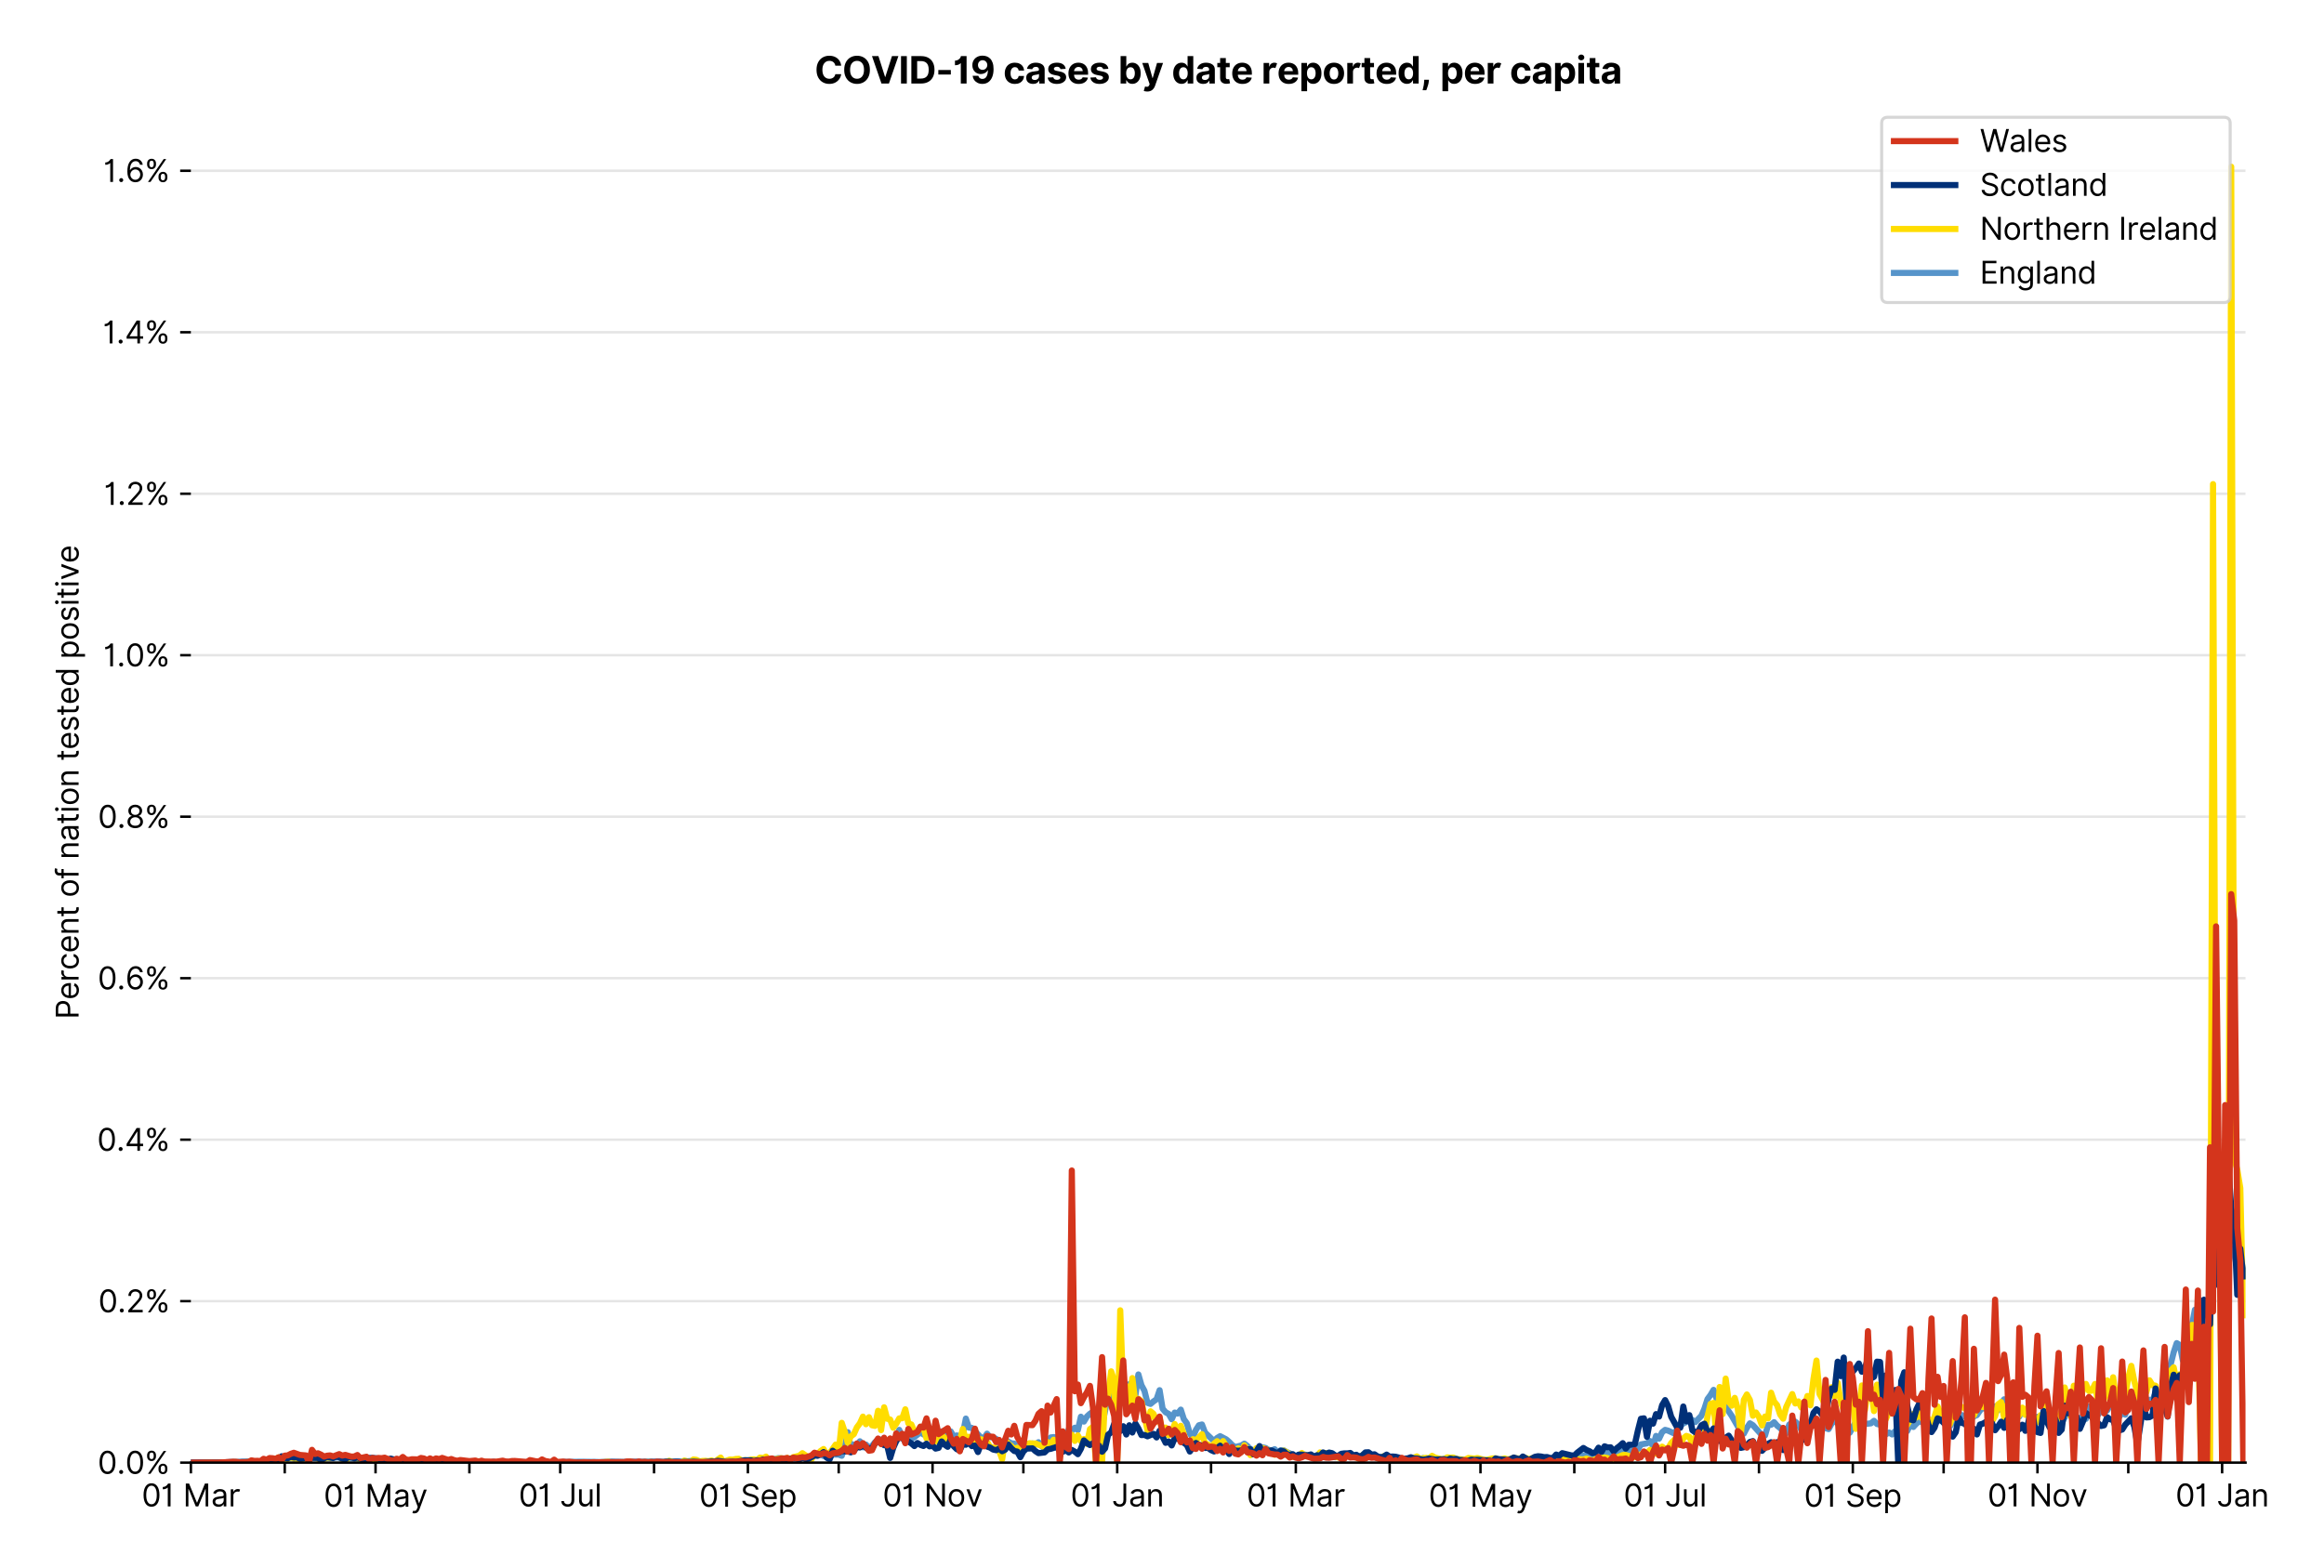 <?xml version="1.0" encoding="utf-8" standalone="no"?>
<!DOCTYPE svg PUBLIC "-//W3C//DTD SVG 1.1//EN"
  "http://www.w3.org/Graphics/SVG/1.1/DTD/svg11.dtd">
<svg xmlns:xlink="http://www.w3.org/1999/xlink" viewBox="0 0 757.394 511.234" xmlns="http://www.w3.org/2000/svg" version="1.1">
 <defs>
  <style type="text/css">*{stroke-linejoin: round; stroke-linecap: butt}</style>
 </defs>
 <g id="figure_1">
  <g id="patch_1">
   <path d="M 0 511.234 
L 757.394 511.234 
L 757.394 0 
L 0 0 
z
" style="fill: #ffffff"/>
  </g>
  <g id="axes_1">
   <g id="patch_2">
    <path d="M 62.211 476.745 
L 731.811 476.745 
L 731.811 33.225 
L 62.211 33.225 
z
" style="fill: #ffffff"/>
   </g>
   <g id="matplotlib.axis_1">
    <g id="xtick_1">
     <g id="line2d_1">
      <defs>
       <path id="mbf80091a57" d="M 0 0 
L 0 3.5 
" style="stroke: #000000; stroke-width: 0.8"/>
      </defs>
      <g>
       <use xlink:href="#mbf80091a57" x="62.211" y="476.745" style="stroke: #000000; stroke-width: 0.8"/>
      </g>
     </g>
     <g id="text_1">
      <!-- 01 Mar -->
      <g transform="translate(46.174 491.018)scale(0.1 -0.1)">
       <defs>
        <path id="Inter-Regular-30" d="M 2000 -64 
Q 1230 -64 806 561 
Q 382 1186 382 2327 
Q 382 3459 809 4088 
Q 1236 4718 2000 4718 
Q 2764 4718 3191 4088 
Q 3618 3459 3618 2327 
Q 3618 1186 3194 561 
Q 2771 -64 2000 -64 
z
M 2000 436 
Q 2509 436 2791 927 
Q 3073 1418 3073 2327 
Q 3073 3234 2789 3730 
Q 2505 4227 2000 4227 
Q 1496 4227 1211 3730 
Q 927 3234 927 2327 
Q 927 1418 1210 927 
Q 1493 436 2000 436 
z
" transform="scale(0.016)"/>
        <path id="Inter-Regular-31" d="M 1973 4655 
L 1973 0 
L 1409 0 
L 1409 3836 
L 1373 3836 
Q 1341 3773 1209 3692 
Q 1077 3611 868 3551 
Q 659 3491 391 3491 
L 391 3964 
Q 661 3964 859 4061 
Q 1057 4159 1190 4291 
Q 1323 4423 1392 4529 
Q 1461 4636 1473 4655 
L 1973 4655 
z
" transform="scale(0.016)"/>
        <path id="Inter-Regular-20" transform="scale(0.016)"/>
        <path id="Inter-Regular-4d" d="M 564 4655 
L 1236 4655 
L 2818 791 
L 2873 791 
L 4455 4655 
L 5127 4655 
L 5127 0 
L 4600 0 
L 4600 3536 
L 4555 3536 
L 3100 0 
L 2591 0 
L 1136 3536 
L 1091 3536 
L 1091 0 
L 564 0 
L 564 4655 
z
" transform="scale(0.016)"/>
        <path id="Inter-Regular-61" d="M 1518 -82 
Q 1186 -82 916 44 
Q 646 170 486 410 
Q 327 650 327 991 
Q 327 1291 445 1478 
Q 564 1666 761 1773 
Q 959 1880 1199 1933 
Q 1439 1986 1682 2018 
Q 2000 2059 2199 2080 
Q 2398 2102 2490 2154 
Q 2582 2207 2582 2336 
L 2582 2355 
Q 2582 2691 2399 2877 
Q 2216 3064 1846 3064 
Q 1461 3064 1243 2895 
Q 1025 2727 936 2536 
L 427 2718 
Q 564 3036 792 3214 
Q 1021 3393 1292 3464 
Q 1564 3536 1827 3536 
Q 1996 3536 2215 3496 
Q 2434 3457 2640 3334 
Q 2846 3211 2982 2963 
Q 3118 2716 3118 2300 
L 3118 0 
L 2582 0 
L 2582 473 
L 2555 473 
Q 2500 359 2373 229 
Q 2246 100 2034 9 
Q 1823 -82 1518 -82 
z
M 1600 400 
Q 1918 400 2137 525 
Q 2357 650 2469 847 
Q 2582 1045 2582 1264 
L 2582 1755 
Q 2548 1714 2433 1681 
Q 2318 1648 2169 1624 
Q 2021 1600 1881 1583 
Q 1741 1566 1655 1555 
Q 1446 1527 1265 1467 
Q 1084 1407 974 1287 
Q 864 1168 864 964 
Q 864 684 1072 542 
Q 1280 400 1600 400 
z
" transform="scale(0.016)"/>
        <path id="Inter-Regular-72" d="M 491 0 
L 491 3491 
L 1009 3491 
L 1009 2964 
L 1046 2964 
Q 1139 3223 1389 3384 
Q 1639 3545 1955 3545 
Q 2100 3545 2209 3511 
Q 2318 3477 2400 3418 
L 2218 2964 
Q 2161 2993 2085 3010 
Q 2009 3027 1909 3027 
Q 1527 3027 1277 2794 
Q 1027 2561 1027 2209 
L 1027 0 
L 491 0 
z
" transform="scale(0.016)"/>
       </defs>
       <use xlink:href="#Inter-Regular-30"/>
       <use xlink:href="#Inter-Regular-31" x="62.5"/>
       <use xlink:href="#Inter-Regular-20" x="106.676"/>
       <use xlink:href="#Inter-Regular-4d" x="134.801"/>
       <use xlink:href="#Inter-Regular-61" x="225.994"/>
       <use xlink:href="#Inter-Regular-72" x="282.386"/>
      </g>
     </g>
    </g>
    <g id="xtick_2">
     <g id="line2d_2">
      <g>
       <use xlink:href="#mbf80091a57" x="92.794" y="476.745" style="stroke: #000000; stroke-width: 0.8"/>
      </g>
     </g>
    </g>
    <g id="xtick_3">
     <g id="line2d_3">
      <g>
       <use xlink:href="#mbf80091a57" x="122.391" y="476.745" style="stroke: #000000; stroke-width: 0.8"/>
      </g>
     </g>
     <g id="text_2">
      <!-- 01 May -->
      <g transform="translate(105.488 491.117)scale(0.1 -0.1)">
       <defs>
        <path id="Inter-Regular-79" d="M 818 -1355 
Q 682 -1355 575 -1333 
Q 468 -1311 427 -1291 
L 564 -818 
Q 857 -893 1053 -814 
Q 1250 -736 1391 -345 
L 1509 -18 
L 218 3491 
L 800 3491 
L 1764 709 
L 1800 709 
L 2764 3491 
L 3346 3491 
L 1846 -564 
Q 1550 -1355 818 -1355 
z
" transform="scale(0.016)"/>
       </defs>
       <use xlink:href="#Inter-Regular-30"/>
       <use xlink:href="#Inter-Regular-31" x="62.5"/>
       <use xlink:href="#Inter-Regular-20" x="106.676"/>
       <use xlink:href="#Inter-Regular-4d" x="134.801"/>
       <use xlink:href="#Inter-Regular-61" x="225.994"/>
       <use xlink:href="#Inter-Regular-79" x="282.386"/>
      </g>
     </g>
    </g>
    <g id="xtick_4">
     <g id="line2d_4">
      <g>
       <use xlink:href="#mbf80091a57" x="152.975" y="476.745" style="stroke: #000000; stroke-width: 0.8"/>
      </g>
     </g>
    </g>
    <g id="xtick_5">
     <g id="line2d_5">
      <g>
       <use xlink:href="#mbf80091a57" x="182.572" y="476.745" style="stroke: #000000; stroke-width: 0.8"/>
      </g>
     </g>
     <g id="text_3">
      <!-- 01 Jul -->
      <g transform="translate(169.028 491.018)scale(0.1 -0.1)">
       <defs>
        <path id="Inter-Regular-4a" d="M 2346 4655 
L 2909 4655 
L 2909 1327 
Q 2909 657 2549 296 
Q 2189 -64 1582 -64 
Q 1200 -64 902 76 
Q 605 216 434 475 
Q 264 734 264 1091 
L 818 1091 
Q 818 795 1034 615 
Q 1250 436 1582 436 
Q 1948 436 2147 664 
Q 2346 893 2346 1327 
L 2346 4655 
z
" transform="scale(0.016)"/>
        <path id="Inter-Regular-75" d="M 2691 1427 
L 2691 3491 
L 3227 3491 
L 3227 0 
L 2691 0 
L 2691 591 
L 2655 591 
Q 2532 325 2273 140 
Q 2014 -45 1618 -45 
Q 1127 -45 809 280 
Q 491 605 491 1273 
L 491 3491 
L 1027 3491 
L 1027 1309 
Q 1027 927 1242 700 
Q 1457 473 1791 473 
Q 1991 473 2199 575 
Q 2407 677 2549 888 
Q 2691 1100 2691 1427 
z
" transform="scale(0.016)"/>
        <path id="Inter-Regular-6c" d="M 1027 4655 
L 1027 0 
L 491 0 
L 491 4655 
L 1027 4655 
z
" transform="scale(0.016)"/>
       </defs>
       <use xlink:href="#Inter-Regular-30"/>
       <use xlink:href="#Inter-Regular-31" x="62.5"/>
       <use xlink:href="#Inter-Regular-20" x="106.676"/>
       <use xlink:href="#Inter-Regular-4a" x="134.801"/>
       <use xlink:href="#Inter-Regular-75" x="189.063"/>
       <use xlink:href="#Inter-Regular-6c" x="247.159"/>
      </g>
     </g>
    </g>
    <g id="xtick_6">
     <g id="line2d_6">
      <g>
       <use xlink:href="#mbf80091a57" x="213.155" y="476.745" style="stroke: #000000; stroke-width: 0.8"/>
      </g>
     </g>
    </g>
    <g id="xtick_7">
     <g id="line2d_7">
      <g>
       <use xlink:href="#mbf80091a57" x="243.738" y="476.745" style="stroke: #000000; stroke-width: 0.8"/>
      </g>
     </g>
     <g id="text_4">
      <!-- 01 Sep -->
      <g transform="translate(227.851 491.117)scale(0.1 -0.1)">
       <defs>
        <path id="Inter-Regular-53" d="M 3109 3491 
Q 3068 3836 2777 4027 
Q 2486 4218 2064 4218 
Q 1600 4218 1318 3999 
Q 1036 3780 1036 3445 
Q 1036 3195 1189 3042 
Q 1343 2889 1553 2803 
Q 1764 2718 1936 2673 
L 2409 2545 
Q 2591 2498 2815 2414 
Q 3039 2330 3244 2185 
Q 3450 2041 3584 1816 
Q 3718 1591 3718 1264 
Q 3718 886 3521 581 
Q 3325 277 2949 97 
Q 2573 -82 2036 -82 
Q 1286 -82 845 272 
Q 405 627 364 1200 
L 946 1200 
Q 968 936 1124 764 
Q 1280 593 1519 510 
Q 1759 427 2036 427 
Q 2359 427 2616 533 
Q 2873 639 3023 828 
Q 3173 1018 3173 1273 
Q 3173 1505 3043 1650 
Q 2914 1795 2702 1886 
Q 2491 1977 2246 2045 
L 1673 2209 
Q 1127 2366 809 2657 
Q 491 2948 491 3418 
Q 491 3809 703 4101 
Q 916 4393 1276 4555 
Q 1636 4718 2082 4718 
Q 2532 4718 2882 4558 
Q 3232 4398 3437 4120 
Q 3643 3843 3655 3491 
L 3109 3491 
z
" transform="scale(0.016)"/>
        <path id="Inter-Regular-65" d="M 1955 -73 
Q 1450 -73 1085 151 
Q 721 375 524 778 
Q 327 1182 327 1718 
Q 327 2255 524 2665 
Q 721 3075 1074 3305 
Q 1427 3536 1900 3536 
Q 2173 3536 2439 3445 
Q 2705 3355 2923 3151 
Q 3141 2948 3270 2614 
Q 3400 2280 3400 1791 
L 3400 1564 
L 866 1564 
Q 884 1005 1183 707 
Q 1482 409 1955 409 
Q 2271 409 2498 545 
Q 2725 682 2827 955 
L 3346 809 
Q 3223 414 2854 170 
Q 2486 -73 1955 -73 
z
M 866 2027 
L 2855 2027 
Q 2855 2470 2595 2762 
Q 2336 3055 1900 3055 
Q 1593 3055 1368 2911 
Q 1143 2768 1013 2533 
Q 884 2298 866 2027 
z
" transform="scale(0.016)"/>
        <path id="Inter-Regular-70" d="M 491 -1309 
L 491 3491 
L 1009 3491 
L 1009 2936 
L 1073 2936 
Q 1132 3027 1237 3169 
Q 1343 3311 1542 3423 
Q 1741 3536 2082 3536 
Q 2523 3536 2859 3315 
Q 3196 3095 3384 2690 
Q 3573 2286 3573 1736 
Q 3573 1182 3384 776 
Q 3196 370 2861 148 
Q 2527 -73 2091 -73 
Q 1755 -73 1552 39 
Q 1350 152 1241 296 
Q 1132 441 1073 536 
L 1027 536 
L 1027 -1309 
L 491 -1309 
z
M 1018 1745 
Q 1018 1152 1276 780 
Q 1534 409 2018 409 
Q 2355 409 2581 587 
Q 2807 766 2921 1069 
Q 3036 1373 3036 1745 
Q 3036 2114 2923 2410 
Q 2811 2707 2585 2881 
Q 2359 3055 2018 3055 
Q 1527 3055 1272 2693 
Q 1018 2332 1018 1745 
z
" transform="scale(0.016)"/>
       </defs>
       <use xlink:href="#Inter-Regular-30"/>
       <use xlink:href="#Inter-Regular-31" x="62.5"/>
       <use xlink:href="#Inter-Regular-20" x="106.676"/>
       <use xlink:href="#Inter-Regular-53" x="134.801"/>
       <use xlink:href="#Inter-Regular-65" x="198.58"/>
       <use xlink:href="#Inter-Regular-70" x="256.818"/>
      </g>
     </g>
    </g>
    <g id="xtick_8">
     <g id="line2d_8">
      <g>
       <use xlink:href="#mbf80091a57" x="273.335" y="476.745" style="stroke: #000000; stroke-width: 0.8"/>
      </g>
     </g>
    </g>
    <g id="xtick_9">
     <g id="line2d_9">
      <g>
       <use xlink:href="#mbf80091a57" x="303.919" y="476.745" style="stroke: #000000; stroke-width: 0.8"/>
      </g>
     </g>
     <g id="text_5">
      <!-- 01 Nov -->
      <g transform="translate(287.648 491.018)scale(0.1 -0.1)">
       <defs>
        <path id="Inter-Regular-4e" d="M 4255 4655 
L 4255 0 
L 3709 0 
L 1173 3655 
L 1127 3655 
L 1127 0 
L 564 0 
L 564 4655 
L 1109 4655 
L 3655 991 
L 3700 991 
L 3700 4655 
L 4255 4655 
z
" transform="scale(0.016)"/>
        <path id="Inter-Regular-6f" d="M 1909 -73 
Q 1436 -73 1080 152 
Q 725 377 526 781 
Q 327 1186 327 1727 
Q 327 2273 526 2679 
Q 725 3086 1080 3311 
Q 1436 3536 1909 3536 
Q 2382 3536 2737 3311 
Q 3093 3086 3292 2679 
Q 3491 2273 3491 1727 
Q 3491 1186 3292 781 
Q 3093 377 2737 152 
Q 2382 -73 1909 -73 
z
M 1909 409 
Q 2268 409 2500 593 
Q 2732 777 2843 1077 
Q 2955 1377 2955 1727 
Q 2955 2077 2843 2379 
Q 2732 2682 2500 2868 
Q 2268 3055 1909 3055 
Q 1550 3055 1318 2868 
Q 1086 2682 975 2379 
Q 864 2077 864 1727 
Q 864 1377 975 1077 
Q 1086 777 1318 593 
Q 1550 409 1909 409 
z
" transform="scale(0.016)"/>
        <path id="Inter-Regular-76" d="M 3346 3491 
L 2055 0 
L 1509 0 
L 218 3491 
L 800 3491 
L 1764 709 
L 1800 709 
L 2764 3491 
L 3346 3491 
z
" transform="scale(0.016)"/>
       </defs>
       <use xlink:href="#Inter-Regular-30"/>
       <use xlink:href="#Inter-Regular-31" x="62.5"/>
       <use xlink:href="#Inter-Regular-20" x="106.676"/>
       <use xlink:href="#Inter-Regular-4e" x="134.801"/>
       <use xlink:href="#Inter-Regular-6f" x="210.085"/>
       <use xlink:href="#Inter-Regular-76" x="269.744"/>
      </g>
     </g>
    </g>
    <g id="xtick_10">
     <g id="line2d_10">
      <g>
       <use xlink:href="#mbf80091a57" x="333.516" y="476.745" style="stroke: #000000; stroke-width: 0.8"/>
      </g>
     </g>
    </g>
    <g id="xtick_11">
     <g id="line2d_11">
      <g>
       <use xlink:href="#mbf80091a57" x="364.099" y="476.745" style="stroke: #000000; stroke-width: 0.8"/>
      </g>
     </g>
     <g id="text_6">
      <!-- 01 Jan -->
      <g transform="translate(348.9 491.018)scale(0.1 -0.1)">
       <defs>
        <path id="Inter-Regular-6e" d="M 1027 2100 
L 1027 0 
L 491 0 
L 491 3491 
L 1009 3491 
L 1009 2945 
L 1055 2945 
Q 1177 3211 1427 3373 
Q 1677 3536 2073 3536 
Q 2602 3536 2928 3211 
Q 3255 2886 3255 2218 
L 3255 0 
L 2718 0 
L 2718 2182 
Q 2718 2593 2504 2824 
Q 2291 3055 1918 3055 
Q 1534 3055 1280 2806 
Q 1027 2557 1027 2100 
z
" transform="scale(0.016)"/>
       </defs>
       <use xlink:href="#Inter-Regular-30"/>
       <use xlink:href="#Inter-Regular-31" x="62.5"/>
       <use xlink:href="#Inter-Regular-20" x="106.676"/>
       <use xlink:href="#Inter-Regular-4a" x="134.801"/>
       <use xlink:href="#Inter-Regular-61" x="189.063"/>
       <use xlink:href="#Inter-Regular-6e" x="245.455"/>
      </g>
     </g>
    </g>
    <g id="xtick_12">
     <g id="line2d_12">
      <g>
       <use xlink:href="#mbf80091a57" x="394.682" y="476.745" style="stroke: #000000; stroke-width: 0.8"/>
      </g>
     </g>
    </g>
    <g id="xtick_13">
     <g id="line2d_13">
      <g>
       <use xlink:href="#mbf80091a57" x="422.306" y="476.745" style="stroke: #000000; stroke-width: 0.8"/>
      </g>
     </g>
     <g id="text_7">
      <!-- 01 Mar -->
      <g transform="translate(406.269 491.018)scale(0.1 -0.1)">
       <use xlink:href="#Inter-Regular-30"/>
       <use xlink:href="#Inter-Regular-31" x="62.5"/>
       <use xlink:href="#Inter-Regular-20" x="106.676"/>
       <use xlink:href="#Inter-Regular-4d" x="134.801"/>
       <use xlink:href="#Inter-Regular-61" x="225.994"/>
       <use xlink:href="#Inter-Regular-72" x="282.386"/>
      </g>
     </g>
    </g>
    <g id="xtick_14">
     <g id="line2d_14">
      <g>
       <use xlink:href="#mbf80091a57" x="452.89" y="476.745" style="stroke: #000000; stroke-width: 0.8"/>
      </g>
     </g>
    </g>
    <g id="xtick_15">
     <g id="line2d_15">
      <g>
       <use xlink:href="#mbf80091a57" x="482.487" y="476.745" style="stroke: #000000; stroke-width: 0.8"/>
      </g>
     </g>
     <g id="text_8">
      <!-- 01 May -->
      <g transform="translate(465.583 491.117)scale(0.1 -0.1)">
       <use xlink:href="#Inter-Regular-30"/>
       <use xlink:href="#Inter-Regular-31" x="62.5"/>
       <use xlink:href="#Inter-Regular-20" x="106.676"/>
       <use xlink:href="#Inter-Regular-4d" x="134.801"/>
       <use xlink:href="#Inter-Regular-61" x="225.994"/>
       <use xlink:href="#Inter-Regular-79" x="282.386"/>
      </g>
     </g>
    </g>
    <g id="xtick_16">
     <g id="line2d_16">
      <g>
       <use xlink:href="#mbf80091a57" x="513.07" y="476.745" style="stroke: #000000; stroke-width: 0.8"/>
      </g>
     </g>
    </g>
    <g id="xtick_17">
     <g id="line2d_17">
      <g>
       <use xlink:href="#mbf80091a57" x="542.667" y="476.745" style="stroke: #000000; stroke-width: 0.8"/>
      </g>
     </g>
     <g id="text_9">
      <!-- 01 Jul -->
      <g transform="translate(529.123 491.018)scale(0.1 -0.1)">
       <use xlink:href="#Inter-Regular-30"/>
       <use xlink:href="#Inter-Regular-31" x="62.5"/>
       <use xlink:href="#Inter-Regular-20" x="106.676"/>
       <use xlink:href="#Inter-Regular-4a" x="134.801"/>
       <use xlink:href="#Inter-Regular-75" x="189.063"/>
       <use xlink:href="#Inter-Regular-6c" x="247.159"/>
      </g>
     </g>
    </g>
    <g id="xtick_18">
     <g id="line2d_18">
      <g>
       <use xlink:href="#mbf80091a57" x="573.25" y="476.745" style="stroke: #000000; stroke-width: 0.8"/>
      </g>
     </g>
    </g>
    <g id="xtick_19">
     <g id="line2d_19">
      <g>
       <use xlink:href="#mbf80091a57" x="603.834" y="476.745" style="stroke: #000000; stroke-width: 0.8"/>
      </g>
     </g>
     <g id="text_10">
      <!-- 01 Sep -->
      <g transform="translate(587.946 491.117)scale(0.1 -0.1)">
       <use xlink:href="#Inter-Regular-30"/>
       <use xlink:href="#Inter-Regular-31" x="62.5"/>
       <use xlink:href="#Inter-Regular-20" x="106.676"/>
       <use xlink:href="#Inter-Regular-53" x="134.801"/>
       <use xlink:href="#Inter-Regular-65" x="198.58"/>
       <use xlink:href="#Inter-Regular-70" x="256.818"/>
      </g>
     </g>
    </g>
    <g id="xtick_20">
     <g id="line2d_20">
      <g>
       <use xlink:href="#mbf80091a57" x="633.431" y="476.745" style="stroke: #000000; stroke-width: 0.8"/>
      </g>
     </g>
    </g>
    <g id="xtick_21">
     <g id="line2d_21">
      <g>
       <use xlink:href="#mbf80091a57" x="664.014" y="476.745" style="stroke: #000000; stroke-width: 0.8"/>
      </g>
     </g>
     <g id="text_11">
      <!-- 01 Nov -->
      <g transform="translate(647.743 491.018)scale(0.1 -0.1)">
       <use xlink:href="#Inter-Regular-30"/>
       <use xlink:href="#Inter-Regular-31" x="62.5"/>
       <use xlink:href="#Inter-Regular-20" x="106.676"/>
       <use xlink:href="#Inter-Regular-4e" x="134.801"/>
       <use xlink:href="#Inter-Regular-6f" x="210.085"/>
       <use xlink:href="#Inter-Regular-76" x="269.744"/>
      </g>
     </g>
    </g>
    <g id="xtick_22">
     <g id="line2d_22">
      <g>
       <use xlink:href="#mbf80091a57" x="693.611" y="476.745" style="stroke: #000000; stroke-width: 0.8"/>
      </g>
     </g>
    </g>
    <g id="xtick_23">
     <g id="line2d_23">
      <g>
       <use xlink:href="#mbf80091a57" x="724.194" y="476.745" style="stroke: #000000; stroke-width: 0.8"/>
      </g>
     </g>
     <g id="text_12">
      <!-- 01 Jan -->
      <g transform="translate(708.995 491.018)scale(0.1 -0.1)">
       <use xlink:href="#Inter-Regular-30"/>
       <use xlink:href="#Inter-Regular-31" x="62.5"/>
       <use xlink:href="#Inter-Regular-20" x="106.676"/>
       <use xlink:href="#Inter-Regular-4a" x="134.801"/>
       <use xlink:href="#Inter-Regular-61" x="189.063"/>
       <use xlink:href="#Inter-Regular-6e" x="245.455"/>
      </g>
     </g>
    </g>
   </g>
   <g id="matplotlib.axis_2">
    <g id="ytick_1">
     <g id="line2d_24">
      <path d="M 62.211 476.745 
L 731.811 476.745 
" clip-path="url(#p7b0eb09478)" style="fill: none; stroke: #e5e5e5; stroke-width: 0.8; stroke-linecap: square"/>
     </g>
     <g id="line2d_25">
      <defs>
       <path id="m59684778e5" d="M 0 0 
L -3.5 0 
" style="stroke: #000000; stroke-width: 0.8"/>
      </defs>
      <g>
       <use xlink:href="#m59684778e5" x="62.211" y="476.745" style="stroke: #000000; stroke-width: 0.8"/>
      </g>
     </g>
     <g id="text_13">
      <!-- 0.0% -->
      <g transform="translate(31.83 480.382)scale(0.1 -0.1)">
       <defs>
        <path id="Inter-Regular-2e" d="M 882 -36 
Q 714 -36 593 84 
Q 473 205 473 373 
Q 473 541 593 661 
Q 714 782 882 782 
Q 1050 782 1170 661 
Q 1291 541 1291 373 
Q 1291 205 1170 84 
Q 1050 -36 882 -36 
z
" transform="scale(0.016)"/>
        <path id="Inter-Regular-25" d="M 2855 873 
L 2855 1118 
Q 2855 1373 2960 1585 
Q 3066 1798 3269 1926 
Q 3473 2055 3764 2055 
Q 4059 2055 4259 1926 
Q 4459 1798 4561 1585 
Q 4664 1373 4664 1118 
L 4664 873 
Q 4664 618 4560 405 
Q 4457 193 4256 64 
Q 4055 -64 3764 -64 
Q 3468 -64 3266 64 
Q 3064 193 2959 405 
Q 2855 618 2855 873 
z
M 536 3536 
L 536 3782 
Q 536 4036 642 4248 
Q 748 4461 951 4589 
Q 1155 4718 1446 4718 
Q 1741 4718 1941 4589 
Q 2141 4461 2243 4248 
Q 2346 4036 2346 3782 
L 2346 3536 
Q 2346 3282 2242 3069 
Q 2139 2857 1937 2728 
Q 1736 2600 1446 2600 
Q 1150 2600 948 2728 
Q 746 2857 641 3069 
Q 536 3282 536 3536 
z
M 709 0 
L 3909 4655 
L 4427 4655 
L 1227 0 
L 709 0 
z
M 3318 1118 
L 3318 873 
Q 3318 661 3418 494 
Q 3518 327 3764 327 
Q 4002 327 4101 494 
Q 4200 661 4200 873 
L 4200 1118 
Q 4200 1330 4104 1497 
Q 4009 1664 3764 1664 
Q 3525 1664 3421 1497 
Q 3318 1330 3318 1118 
z
M 1000 3782 
L 1000 3536 
Q 1000 3325 1100 3158 
Q 1200 2991 1446 2991 
Q 1684 2991 1783 3158 
Q 1882 3325 1882 3536 
L 1882 3782 
Q 1882 3993 1786 4160 
Q 1691 4327 1446 4327 
Q 1207 4327 1103 4160 
Q 1000 3993 1000 3782 
z
" transform="scale(0.016)"/>
       </defs>
       <use xlink:href="#Inter-Regular-30"/>
       <use xlink:href="#Inter-Regular-2e" x="62.5"/>
       <use xlink:href="#Inter-Regular-30" x="90.057"/>
       <use xlink:href="#Inter-Regular-25" x="152.557"/>
      </g>
     </g>
    </g>
    <g id="ytick_2">
     <g id="line2d_26">
      <path d="M 62.211 424.11 
L 731.811 424.11 
" clip-path="url(#p7b0eb09478)" style="fill: none; stroke: #e5e5e5; stroke-width: 0.8; stroke-linecap: square"/>
     </g>
     <g id="line2d_27">
      <g>
       <use xlink:href="#m59684778e5" x="62.211" y="424.11" style="stroke: #000000; stroke-width: 0.8"/>
      </g>
     </g>
     <g id="text_14">
      <!-- 0.2% -->
      <g transform="translate(32.028 427.746)scale(0.1 -0.1)">
       <defs>
        <path id="Inter-Regular-32" d="M 482 0 
L 482 409 
L 2018 2091 
Q 2289 2386 2464 2605 
Q 2639 2825 2724 3019 
Q 2809 3214 2809 3427 
Q 2809 3795 2553 4011 
Q 2298 4227 1918 4227 
Q 1514 4227 1275 3985 
Q 1036 3743 1036 3345 
L 500 3345 
Q 500 3755 688 4064 
Q 877 4373 1203 4545 
Q 1530 4718 1936 4718 
Q 2346 4718 2661 4545 
Q 2977 4373 3156 4079 
Q 3336 3786 3336 3427 
Q 3336 3170 3244 2926 
Q 3152 2682 2926 2383 
Q 2700 2084 2300 1655 
L 1255 536 
L 1255 500 
L 3418 500 
L 3418 0 
L 482 0 
z
" transform="scale(0.016)"/>
       </defs>
       <use xlink:href="#Inter-Regular-30"/>
       <use xlink:href="#Inter-Regular-2e" x="62.5"/>
       <use xlink:href="#Inter-Regular-32" x="90.057"/>
       <use xlink:href="#Inter-Regular-25" x="150.568"/>
      </g>
     </g>
    </g>
    <g id="ytick_3">
     <g id="line2d_28">
      <path d="M 62.211 371.474 
L 731.811 371.474 
" clip-path="url(#p7b0eb09478)" style="fill: none; stroke: #e5e5e5; stroke-width: 0.8; stroke-linecap: square"/>
     </g>
     <g id="line2d_29">
      <g>
       <use xlink:href="#m59684778e5" x="62.211" y="371.474" style="stroke: #000000; stroke-width: 0.8"/>
      </g>
     </g>
     <g id="text_15">
      <!-- 0.4% -->
      <g transform="translate(31.659 375.111)scale(0.1 -0.1)">
       <defs>
        <path id="Inter-Regular-34" d="M 373 955 
L 373 1418 
L 2418 4655 
L 3100 4655 
L 3100 1455 
L 3736 1455 
L 3736 955 
L 3100 955 
L 3100 0 
L 2564 0 
L 2564 955 
L 373 955 
z
M 2564 1455 
L 2564 3936 
L 2527 3936 
L 982 1491 
L 982 1455 
L 2564 1455 
z
" transform="scale(0.016)"/>
       </defs>
       <use xlink:href="#Inter-Regular-30"/>
       <use xlink:href="#Inter-Regular-2e" x="62.5"/>
       <use xlink:href="#Inter-Regular-34" x="90.057"/>
       <use xlink:href="#Inter-Regular-25" x="154.261"/>
      </g>
     </g>
    </g>
    <g id="ytick_4">
     <g id="line2d_30">
      <path d="M 62.211 318.839 
L 731.811 318.839 
" clip-path="url(#p7b0eb09478)" style="fill: none; stroke: #e5e5e5; stroke-width: 0.8; stroke-linecap: square"/>
     </g>
     <g id="line2d_31">
      <g>
       <use xlink:href="#m59684778e5" x="62.211" y="318.839" style="stroke: #000000; stroke-width: 0.8"/>
      </g>
     </g>
     <g id="text_16">
      <!-- 0.6% -->
      <g transform="translate(31.844 322.476)scale(0.1 -0.1)">
       <defs>
        <path id="Inter-Regular-36" d="M 2027 -64 
Q 1741 -59 1454 45 
Q 1168 150 932 399 
Q 696 648 552 1074 
Q 409 1500 409 2145 
Q 409 3386 861 4056 
Q 1314 4727 2100 4727 
Q 2686 4727 3073 4384 
Q 3461 4041 3546 3491 
L 2991 3491 
Q 2914 3811 2691 4019 
Q 2468 4227 2100 4227 
Q 1559 4227 1249 3755 
Q 939 3284 936 2427 
L 973 2427 
Q 1164 2716 1461 2880 
Q 1759 3045 2118 3045 
Q 2518 3045 2850 2846 
Q 3182 2648 3382 2299 
Q 3582 1950 3582 1500 
Q 3582 1068 3389 710 
Q 3196 352 2847 142 
Q 2498 -68 2027 -64 
z
M 2027 436 
Q 2314 436 2542 579 
Q 2771 723 2903 964 
Q 3036 1205 3036 1500 
Q 3036 1789 2908 2026 
Q 2780 2264 2556 2404 
Q 2332 2545 2046 2545 
Q 1757 2545 1525 2397 
Q 1293 2250 1157 2010 
Q 1021 1770 1018 1491 
Q 1018 1214 1149 973 
Q 1280 732 1508 584 
Q 1736 436 2027 436 
z
" transform="scale(0.016)"/>
       </defs>
       <use xlink:href="#Inter-Regular-30"/>
       <use xlink:href="#Inter-Regular-2e" x="62.5"/>
       <use xlink:href="#Inter-Regular-36" x="90.057"/>
       <use xlink:href="#Inter-Regular-25" x="152.415"/>
      </g>
     </g>
    </g>
    <g id="ytick_5">
     <g id="line2d_32">
      <path d="M 62.211 266.203 
L 731.811 266.203 
" clip-path="url(#p7b0eb09478)" style="fill: none; stroke: #e5e5e5; stroke-width: 0.8; stroke-linecap: square"/>
     </g>
     <g id="line2d_33">
      <g>
       <use xlink:href="#m59684778e5" x="62.211" y="266.203" style="stroke: #000000; stroke-width: 0.8"/>
      </g>
     </g>
     <g id="text_17">
      <!-- 0.8% -->
      <g transform="translate(31.914 269.84)scale(0.1 -0.1)">
       <defs>
        <path id="Inter-Regular-38" d="M 1973 -64 
Q 1505 -64 1147 103 
Q 789 270 589 564 
Q 389 859 391 1236 
Q 389 1532 507 1783 
Q 625 2034 830 2203 
Q 1036 2373 1291 2418 
L 1291 2445 
Q 957 2532 759 2821 
Q 561 3111 564 3482 
Q 561 3836 743 4115 
Q 925 4395 1244 4556 
Q 1564 4718 1973 4718 
Q 2377 4718 2695 4556 
Q 3014 4395 3197 4115 
Q 3380 3836 3382 3482 
Q 3380 3111 3181 2821 
Q 2982 2532 2655 2445 
L 2655 2418 
Q 2907 2373 3109 2203 
Q 3311 2034 3431 1783 
Q 3552 1532 3555 1236 
Q 3552 859 3351 564 
Q 3150 270 2794 103 
Q 2439 -64 1973 -64 
z
M 1973 436 
Q 2446 436 2722 662 
Q 2998 889 3000 1264 
Q 2998 1527 2864 1729 
Q 2730 1932 2499 2048 
Q 2268 2164 1973 2164 
Q 1675 2164 1442 2048 
Q 1209 1932 1076 1729 
Q 943 1527 946 1264 
Q 943 889 1218 662 
Q 1493 436 1973 436 
z
M 1973 2645 
Q 2348 2645 2591 2864 
Q 2834 3084 2836 3445 
Q 2834 3800 2596 4013 
Q 2359 4227 1973 4227 
Q 1582 4227 1344 4013 
Q 1107 3800 1109 3445 
Q 1107 3084 1349 2864 
Q 1591 2645 1973 2645 
z
" transform="scale(0.016)"/>
       </defs>
       <use xlink:href="#Inter-Regular-30"/>
       <use xlink:href="#Inter-Regular-2e" x="62.5"/>
       <use xlink:href="#Inter-Regular-38" x="90.057"/>
       <use xlink:href="#Inter-Regular-25" x="151.705"/>
      </g>
     </g>
    </g>
    <g id="ytick_6">
     <g id="line2d_34">
      <path d="M 62.211 213.568 
L 731.811 213.568 
" clip-path="url(#p7b0eb09478)" style="fill: none; stroke: #e5e5e5; stroke-width: 0.8; stroke-linecap: square"/>
     </g>
     <g id="line2d_35">
      <g>
       <use xlink:href="#m59684778e5" x="62.211" y="213.568" style="stroke: #000000; stroke-width: 0.8"/>
      </g>
     </g>
     <g id="text_18">
      <!-- 1.0% -->
      <g transform="translate(33.663 217.205)scale(0.1 -0.1)">
       <use xlink:href="#Inter-Regular-31"/>
       <use xlink:href="#Inter-Regular-2e" x="44.176"/>
       <use xlink:href="#Inter-Regular-30" x="71.733"/>
       <use xlink:href="#Inter-Regular-25" x="134.233"/>
      </g>
     </g>
    </g>
    <g id="ytick_7">
     <g id="line2d_36">
      <path d="M 62.211 160.933 
L 731.811 160.933 
" clip-path="url(#p7b0eb09478)" style="fill: none; stroke: #e5e5e5; stroke-width: 0.8; stroke-linecap: square"/>
     </g>
     <g id="line2d_37">
      <g>
       <use xlink:href="#m59684778e5" x="62.211" y="160.933" style="stroke: #000000; stroke-width: 0.8"/>
      </g>
     </g>
     <g id="text_19">
      <!-- 1.2% -->
      <g transform="translate(33.861 164.569)scale(0.1 -0.1)">
       <use xlink:href="#Inter-Regular-31"/>
       <use xlink:href="#Inter-Regular-2e" x="44.176"/>
       <use xlink:href="#Inter-Regular-32" x="71.733"/>
       <use xlink:href="#Inter-Regular-25" x="132.244"/>
      </g>
     </g>
    </g>
    <g id="ytick_8">
     <g id="line2d_38">
      <path d="M 62.211 108.297 
L 731.811 108.297 
" clip-path="url(#p7b0eb09478)" style="fill: none; stroke: #e5e5e5; stroke-width: 0.8; stroke-linecap: square"/>
     </g>
     <g id="line2d_39">
      <g>
       <use xlink:href="#m59684778e5" x="62.211" y="108.297" style="stroke: #000000; stroke-width: 0.8"/>
      </g>
     </g>
     <g id="text_20">
      <!-- 1.4% -->
      <g transform="translate(33.492 111.934)scale(0.1 -0.1)">
       <use xlink:href="#Inter-Regular-31"/>
       <use xlink:href="#Inter-Regular-2e" x="44.176"/>
       <use xlink:href="#Inter-Regular-34" x="71.733"/>
       <use xlink:href="#Inter-Regular-25" x="135.938"/>
      </g>
     </g>
    </g>
    <g id="ytick_9">
     <g id="line2d_40">
      <path d="M 62.211 55.662 
L 731.811 55.662 
" clip-path="url(#p7b0eb09478)" style="fill: none; stroke: #e5e5e5; stroke-width: 0.8; stroke-linecap: square"/>
     </g>
     <g id="line2d_41">
      <g>
       <use xlink:href="#m59684778e5" x="62.211" y="55.662" style="stroke: #000000; stroke-width: 0.8"/>
      </g>
     </g>
     <g id="text_21">
      <!-- 1.6% -->
      <g transform="translate(33.677 59.298)scale(0.1 -0.1)">
       <use xlink:href="#Inter-Regular-31"/>
       <use xlink:href="#Inter-Regular-2e" x="44.176"/>
       <use xlink:href="#Inter-Regular-36" x="71.733"/>
       <use xlink:href="#Inter-Regular-25" x="134.091"/>
      </g>
     </g>
    </g>
    <g id="text_22">
     <!-- Percent of nation tested positive -->
     <g transform="translate(25.614 332.215)rotate(-90)scale(0.1 -0.1)">
      <defs>
       <path id="Inter-Regular-50" d="M 564 0 
L 564 4655 
L 2136 4655 
Q 2684 4655 3033 4458 
Q 3382 4261 3550 3927 
Q 3718 3593 3718 3182 
Q 3718 2770 3551 2434 
Q 3384 2098 3036 1899 
Q 2689 1700 2146 1700 
L 1127 1700 
L 1127 0 
L 564 0 
z
M 1127 2200 
L 2127 2200 
Q 2689 2200 2926 2482 
Q 3164 2764 3164 3182 
Q 3164 3602 2925 3878 
Q 2686 4155 2118 4155 
L 1127 4155 
L 1127 2200 
z
" transform="scale(0.016)"/>
       <path id="Inter-Regular-63" d="M 1909 -73 
Q 1418 -73 1063 159 
Q 709 391 518 798 
Q 327 1205 327 1727 
Q 327 2259 524 2667 
Q 721 3075 1074 3305 
Q 1427 3536 1900 3536 
Q 2268 3536 2563 3400 
Q 2859 3264 3047 3018 
Q 3236 2773 3282 2445 
L 2746 2445 
Q 2684 2684 2474 2869 
Q 2264 3055 1909 3055 
Q 1439 3055 1151 2697 
Q 864 2339 864 1745 
Q 864 1139 1148 774 
Q 1432 409 1909 409 
Q 2223 409 2447 570 
Q 2671 732 2746 1018 
L 3282 1018 
Q 3236 709 3058 462 
Q 2880 216 2588 71 
Q 2296 -73 1909 -73 
z
" transform="scale(0.016)"/>
       <path id="Inter-Regular-74" d="M 2009 3491 
L 2009 3036 
L 1264 3036 
L 1264 1000 
Q 1264 773 1331 660 
Q 1398 548 1503 510 
Q 1609 473 1727 473 
Q 1816 473 1873 483 
Q 1930 493 1964 500 
L 2073 18 
Q 2018 -2 1920 -23 
Q 1823 -45 1673 -45 
Q 1446 -45 1228 52 
Q 1011 150 869 350 
Q 727 550 727 855 
L 727 3036 
L 200 3036 
L 200 3491 
L 727 3491 
L 727 4327 
L 1264 4327 
L 1264 3491 
L 2009 3491 
z
" transform="scale(0.016)"/>
       <path id="Inter-Regular-66" d="M 2046 3491 
L 2046 3036 
L 1264 3036 
L 1264 0 
L 727 0 
L 727 3036 
L 164 3036 
L 164 3491 
L 727 3491 
L 727 3973 
Q 727 4273 868 4473 
Q 1009 4673 1234 4773 
Q 1459 4873 1709 4873 
Q 1907 4873 2032 4841 
Q 2157 4809 2218 4782 
L 2064 4318 
Q 2023 4332 1951 4352 
Q 1880 4373 1764 4373 
Q 1498 4373 1381 4239 
Q 1264 4105 1264 3845 
L 1264 3491 
L 2046 3491 
z
" transform="scale(0.016)"/>
       <path id="Inter-Regular-69" d="M 491 0 
L 491 3491 
L 1027 3491 
L 1027 0 
L 491 0 
z
M 764 4073 
Q 607 4073 494 4179 
Q 382 4286 382 4436 
Q 382 4586 494 4693 
Q 607 4800 764 4800 
Q 921 4800 1033 4693 
Q 1146 4586 1146 4436 
Q 1146 4286 1033 4179 
Q 921 4073 764 4073 
z
" transform="scale(0.016)"/>
       <path id="Inter-Regular-73" d="M 2964 2709 
L 2482 2573 
Q 2411 2755 2245 2914 
Q 2080 3073 1727 3073 
Q 1407 3073 1194 2926 
Q 982 2780 982 2555 
Q 982 2355 1127 2239 
Q 1273 2123 1582 2045 
L 2100 1918 
Q 3027 1691 3027 973 
Q 3027 673 2855 436 
Q 2684 200 2377 63 
Q 2071 -73 1664 -73 
Q 1130 -73 780 159 
Q 430 391 336 836 
L 846 964 
Q 989 400 1655 400 
Q 2030 400 2251 560 
Q 2473 720 2473 945 
Q 2473 1316 1955 1436 
L 1373 1573 
Q 893 1686 669 1926 
Q 446 2166 446 2527 
Q 446 2823 613 3050 
Q 780 3277 1069 3406 
Q 1359 3536 1727 3536 
Q 2246 3536 2542 3309 
Q 2839 3082 2964 2709 
z
" transform="scale(0.016)"/>
       <path id="Inter-Regular-64" d="M 1809 -73 
Q 1373 -73 1039 148 
Q 705 370 516 776 
Q 327 1182 327 1736 
Q 327 2286 516 2690 
Q 705 3095 1041 3315 
Q 1377 3536 1818 3536 
Q 2159 3536 2358 3423 
Q 2557 3311 2662 3169 
Q 2768 3027 2827 2936 
L 2873 2936 
L 2873 4655 
L 3409 4655 
L 3409 0 
L 2891 0 
L 2891 536 
L 2827 536 
Q 2768 441 2659 296 
Q 2550 152 2348 39 
Q 2146 -73 1809 -73 
z
M 1882 409 
Q 2366 409 2624 780 
Q 2882 1152 2882 1745 
Q 2882 2332 2627 2693 
Q 2373 3055 1882 3055 
Q 1541 3055 1315 2881 
Q 1089 2707 976 2410 
Q 864 2114 864 1745 
Q 864 1373 978 1069 
Q 1093 766 1319 587 
Q 1546 409 1882 409 
z
" transform="scale(0.016)"/>
      </defs>
      <use xlink:href="#Inter-Regular-50"/>
      <use xlink:href="#Inter-Regular-65" x="63.494"/>
      <use xlink:href="#Inter-Regular-72" x="121.733"/>
      <use xlink:href="#Inter-Regular-63" x="160.085"/>
      <use xlink:href="#Inter-Regular-65" x="215.909"/>
      <use xlink:href="#Inter-Regular-6e" x="274.148"/>
      <use xlink:href="#Inter-Regular-74" x="332.671"/>
      <use xlink:href="#Inter-Regular-20" x="369.034"/>
      <use xlink:href="#Inter-Regular-6f" x="397.159"/>
      <use xlink:href="#Inter-Regular-66" x="456.818"/>
      <use xlink:href="#Inter-Regular-20" x="492.898"/>
      <use xlink:href="#Inter-Regular-6e" x="521.023"/>
      <use xlink:href="#Inter-Regular-61" x="579.546"/>
      <use xlink:href="#Inter-Regular-74" x="635.938"/>
      <use xlink:href="#Inter-Regular-69" x="672.301"/>
      <use xlink:href="#Inter-Regular-6f" x="696.023"/>
      <use xlink:href="#Inter-Regular-6e" x="755.682"/>
      <use xlink:href="#Inter-Regular-20" x="814.205"/>
      <use xlink:href="#Inter-Regular-74" x="842.33"/>
      <use xlink:href="#Inter-Regular-65" x="878.693"/>
      <use xlink:href="#Inter-Regular-73" x="936.932"/>
      <use xlink:href="#Inter-Regular-74" x="989.205"/>
      <use xlink:href="#Inter-Regular-65" x="1025.568"/>
      <use xlink:href="#Inter-Regular-64" x="1083.807"/>
      <use xlink:href="#Inter-Regular-20" x="1145.881"/>
      <use xlink:href="#Inter-Regular-70" x="1174.006"/>
      <use xlink:href="#Inter-Regular-6f" x="1234.943"/>
      <use xlink:href="#Inter-Regular-73" x="1294.602"/>
      <use xlink:href="#Inter-Regular-69" x="1346.875"/>
      <use xlink:href="#Inter-Regular-74" x="1370.597"/>
      <use xlink:href="#Inter-Regular-69" x="1406.96"/>
      <use xlink:href="#Inter-Regular-76" x="1430.682"/>
      <use xlink:href="#Inter-Regular-65" x="1486.364"/>
     </g>
    </g>
   </g>
   <g id="line2d_42">
    <path d="M 32.614 476.744 
L 73.063 476.699 
L 76.023 476.627 
L 77.009 476.7 
L 78.982 476.454 
L 80.956 476.453 
L 81.942 476.339 
L 82.929 476.496 
L 85.888 476.219 
L 87.862 475.579 
L 88.848 475.75 
L 90.821 475.764 
L 91.808 475.622 
L 92.794 475.056 
L 94.767 475.081 
L 95.754 475.391 
L 96.741 474.368 
L 97.727 475.267 
L 98.714 475.359 
L 99.7 474.517 
L 100.687 474.977 
L 101.673 474.761 
L 102.66 474.957 
L 103.647 475.036 
L 104.633 475.349 
L 105.62 474.951 
L 106.606 475.261 
L 107.593 475.294 
L 108.579 474.89 
L 109.566 475.094 
L 110.552 475.066 
L 111.539 475.628 
L 112.526 475.308 
L 116.472 475.43 
L 117.458 475.743 
L 118.445 475.691 
L 119.432 475.819 
L 120.418 476.092 
L 121.405 475.589 
L 122.391 475.581 
L 125.351 476.054 
L 126.337 475.888 
L 127.324 475.995 
L 128.311 475.752 
L 131.27 476.276 
L 132.257 476.33 
L 135.217 476.192 
L 142.122 476.348 
L 143.109 476.241 
L 144.096 476.289 
L 145.082 476.473 
L 147.055 476.516 
L 149.028 476.503 
L 151.002 476.412 
L 151.988 476.596 
L 155.934 476.544 
L 157.907 476.549 
L 159.881 476.702 
L 160.867 476.442 
L 161.854 476.716 
L 163.827 476.563 
L 182.572 476.663 
L 183.558 476.502 
L 189.477 476.463 
L 194.41 476.514 
L 195.397 476.572 
L 199.343 476.375 
L 203.289 476.503 
L 205.262 476.425 
L 215.128 476.347 
L 216.115 476.458 
L 218.088 476.361 
L 220.061 476.429 
L 221.047 476.285 
L 222.034 476.42 
L 223.021 476.263 
L 224.007 476.315 
L 225.98 476.147 
L 226.967 476.31 
L 227.953 476.302 
L 228.94 476.45 
L 229.927 476.291 
L 230.913 476.416 
L 231.9 476.263 
L 232.886 476.322 
L 233.873 476.252 
L 235.846 476.392 
L 236.832 476.249 
L 237.819 476.338 
L 238.806 476.117 
L 240.779 476.33 
L 241.765 476.053 
L 243.738 476.261 
L 246.698 475.968 
L 247.685 476.058 
L 248.671 475.546 
L 249.658 475.569 
L 250.644 475.77 
L 252.617 475.545 
L 253.604 475.282 
L 255.577 475.425 
L 256.564 475.694 
L 257.55 475.512 
L 258.537 475.165 
L 259.523 475.448 
L 260.51 474.99 
L 262.483 475.219 
L 264.456 474.796 
L 265.443 474.379 
L 266.429 474.124 
L 267.416 474.082 
L 268.402 474.586 
L 269.389 474.511 
L 270.376 475.202 
L 271.362 474.115 
L 273.335 474.144 
L 274.322 474.513 
L 275.308 471.716 
L 276.295 466.828 
L 277.282 471.772 
L 278.268 470.859 
L 279.255 471.38 
L 280.241 469.787 
L 281.228 471.732 
L 282.214 470.868 
L 283.201 471.913 
L 284.187 471.325 
L 285.174 470.085 
L 286.161 469.237 
L 287.147 469.234 
L 288.134 471.078 
L 289.12 470.556 
L 291.093 469.129 
L 292.08 468.455 
L 293.067 466.065 
L 294.053 468.669 
L 295.04 468.779 
L 296.026 467.748 
L 297.013 469.072 
L 297.999 468.422 
L 299.972 466.858 
L 300.959 467.558 
L 301.946 467.055 
L 302.932 467.966 
L 303.919 467.157 
L 304.905 469.364 
L 305.892 468.68 
L 306.878 466.57 
L 308.852 467.313 
L 309.838 466.565 
L 310.825 468.232 
L 311.811 467.886 
L 312.798 468.079 
L 313.784 467.451 
L 314.771 462.391 
L 315.757 465.324 
L 316.744 465.437 
L 319.704 468.578 
L 320.69 468.745 
L 321.677 467.302 
L 322.663 468.44 
L 323.65 468.547 
L 324.637 468.988 
L 326.61 472.159 
L 327.596 469.349 
L 329.569 470.436 
L 330.556 470.545 
L 331.542 472.066 
L 333.516 471.338 
L 334.502 470.545 
L 335.489 471.164 
L 336.475 470.503 
L 337.462 470.85 
L 338.448 470.093 
L 339.435 471.336 
L 340.422 471.878 
L 341.408 470.714 
L 342.395 468.544 
L 343.381 468.415 
L 345.354 468.757 
L 346.341 468.423 
L 347.327 469.064 
L 348.314 465.84 
L 349.301 466.32 
L 350.287 465.365 
L 351.274 466.146 
L 352.26 461.78 
L 353.247 463.369 
L 354.233 461.719 
L 355.22 460.807 
L 356.207 460.195 
L 357.193 462.057 
L 358.18 462.175 
L 359.166 464.822 
L 361.139 454.795 
L 362.126 456.476 
L 363.112 453.704 
L 364.099 453.128 
L 365.086 453.826 
L 366.072 454.94 
L 367.059 451.996 
L 368.045 451.177 
L 369.032 450.655 
L 370.018 454.946 
L 371.005 448.004 
L 371.992 451.494 
L 372.978 453.34 
L 373.965 457.276 
L 374.951 457.608 
L 375.938 456.781 
L 376.924 456.101 
L 377.911 453.131 
L 378.897 459.172 
L 379.884 460.334 
L 380.871 460.859 
L 381.857 462.611 
L 382.844 460.428 
L 383.83 460.749 
L 384.817 459.472 
L 385.803 462.553 
L 386.79 463.91 
L 387.777 467.368 
L 388.763 468.405 
L 389.75 466.081 
L 390.736 464.56 
L 391.723 464.315 
L 392.709 466.93 
L 395.669 469.754 
L 396.656 468.71 
L 397.642 468.122 
L 399.615 469.158 
L 400.602 470.013 
L 401.588 471.035 
L 402.575 471.665 
L 404.548 471.16 
L 405.535 470.556 
L 406.521 471.301 
L 407.508 472.324 
L 408.494 472.738 
L 409.481 472.447 
L 410.467 471.66 
L 411.454 471.747 
L 412.441 471.953 
L 413.427 472.573 
L 414.414 472.832 
L 415.4 472.361 
L 416.387 473.351 
L 417.373 472.722 
L 418.36 472.732 
L 419.347 473.304 
L 420.333 473.707 
L 421.32 474.381 
L 422.306 474.54 
L 423.293 474.171 
L 424.279 474.228 
L 425.266 474.119 
L 426.252 474.393 
L 427.239 474.363 
L 429.212 474.929 
L 430.199 474.467 
L 431.185 474.482 
L 432.172 474.072 
L 433.158 474.172 
L 435.132 474.989 
L 436.118 474.761 
L 437.105 474.701 
L 439.078 474.319 
L 440.064 474.972 
L 441.051 474.543 
L 442.037 474.67 
L 443.024 474.536 
L 444.997 474.597 
L 445.984 474.285 
L 446.97 474.291 
L 447.957 474.97 
L 448.943 475.278 
L 449.93 474.831 
L 450.917 475.17 
L 451.903 475.197 
L 452.89 474.984 
L 453.876 475.404 
L 454.863 475.42 
L 455.849 475.836 
L 456.836 475.704 
L 457.822 475.844 
L 459.796 475.588 
L 460.782 475.517 
L 462.755 476.122 
L 463.742 475.246 
L 464.728 475.782 
L 468.675 475.862 
L 469.661 476.049 
L 470.648 475.558 
L 472.621 475.841 
L 473.607 475.668 
L 474.594 475.685 
L 476.567 476.093 
L 477.554 475.93 
L 478.54 475.623 
L 479.527 475.894 
L 480.513 475.766 
L 481.5 475.793 
L 483.473 476.104 
L 485.446 475.973 
L 487.419 475.724 
L 488.406 475.748 
L 490.379 476.085 
L 491.366 475.81 
L 492.352 475.76 
L 493.339 475.905 
L 494.325 475.708 
L 496.298 475.994 
L 497.285 476.06 
L 502.218 475.673 
L 503.204 475.702 
L 504.191 475.938 
L 507.151 475.563 
L 509.124 475.147 
L 510.11 475.467 
L 511.097 475.525 
L 512.083 475.417 
L 513.07 475.563 
L 515.043 474.739 
L 516.03 474.371 
L 518.003 474.695 
L 519.976 474.302 
L 520.962 473.859 
L 522.936 473.589 
L 524.909 473.827 
L 525.895 473.652 
L 526.882 473.726 
L 527.868 473.189 
L 528.855 472.384 
L 530.828 472.578 
L 531.815 473.125 
L 532.801 472.665 
L 533.788 472.512 
L 534.774 470.804 
L 536.747 470.463 
L 537.734 469.701 
L 538.721 471.365 
L 539.707 468.041 
L 540.694 468.926 
L 541.68 466.836 
L 542.667 466.065 
L 543.653 466.324 
L 545.627 467.226 
L 546.613 465.908 
L 548.586 463.939 
L 549.573 463.518 
L 550.559 462.21 
L 552.532 463.518 
L 554.506 461.442 
L 555.492 459.109 
L 556.479 456.025 
L 557.465 454.704 
L 558.452 453.031 
L 559.438 455.906 
L 560.425 460.616 
L 561.412 456.612 
L 563.385 460.019 
L 564.371 461.484 
L 566.344 464.908 
L 567.331 466.422 
L 568.317 467.302 
L 569.304 465.405 
L 570.291 463.936 
L 571.277 464.533 
L 574.237 467.821 
L 575.223 467.897 
L 576.21 464.462 
L 577.197 464.407 
L 578.183 463.565 
L 579.17 464.702 
L 580.156 465.484 
L 581.143 466.546 
L 582.129 467.144 
L 583.116 464.344 
L 584.102 463.671 
L 585.089 463.398 
L 586.076 464.319 
L 587.062 466.107 
L 588.049 465.962 
L 589.035 466.175 
L 590.022 463.413 
L 591.008 462.894 
L 591.995 462.981 
L 592.981 464.188 
L 593.968 464.667 
L 594.955 465.502 
L 595.941 465.821 
L 596.928 464.017 
L 597.914 463.055 
L 598.901 463.926 
L 600.874 466.273 
L 601.861 466.821 
L 602.847 466.987 
L 604.82 463.395 
L 605.807 461.98 
L 606.793 462.963 
L 607.78 464.169 
L 609.753 463.926 
L 610.74 463.116 
L 611.726 464.157 
L 612.713 464.341 
L 613.699 465.657 
L 614.686 467.478 
L 615.672 466.936 
L 616.659 467.559 
L 617.646 466.47 
L 618.632 466.065 
L 619.619 465.918 
L 620.605 466.062 
L 621.592 466.426 
L 622.578 464.224 
L 623.565 465.123 
L 624.551 464.032 
L 625.538 463.228 
L 626.525 463.622 
L 627.511 463.674 
L 628.498 464.86 
L 629.484 463.096 
L 630.471 463.338 
L 631.457 463.232 
L 632.444 462.864 
L 633.431 463.325 
L 634.417 464.275 
L 635.404 465.028 
L 636.39 463.597 
L 637.377 463.32 
L 638.363 461.178 
L 639.35 461.245 
L 641.323 462.197 
L 642.31 462.273 
L 643.296 461.69 
L 644.283 461.254 
L 645.269 459.778 
L 646.256 458.833 
L 647.242 459.204 
L 648.229 458.305 
L 649.216 458.808 
L 650.202 458.375 
L 651.189 459.66 
L 652.175 457.432 
L 653.162 456.099 
L 654.148 457.317 
L 655.135 457.544 
L 656.121 461.284 
L 657.108 461.243 
L 658.095 461.722 
L 659.081 459.292 
L 660.068 460.967 
L 661.054 459.594 
L 662.041 459.896 
L 663.027 462.095 
L 664.014 461.815 
L 665.001 463.467 
L 665.987 460.774 
L 666.974 462.706 
L 667.96 463.486 
L 669.933 465.679 
L 670.92 465.12 
L 671.906 463.774 
L 673.88 460.237 
L 674.866 461.315 
L 675.853 461.158 
L 676.839 463.061 
L 677.826 462.113 
L 678.812 462.386 
L 679.799 462.486 
L 680.786 458.448 
L 681.772 459.523 
L 682.759 459.833 
L 683.745 461.148 
L 684.732 459.769 
L 686.705 459.753 
L 687.691 457.952 
L 688.678 457.072 
L 689.665 460.085 
L 690.651 461.789 
L 691.638 460.5 
L 692.624 461.113 
L 693.611 457.423 
L 694.597 455.393 
L 695.584 456.32 
L 696.571 458.153 
L 697.557 459.341 
L 698.544 457.42 
L 699.53 458.657 
L 700.517 456.259 
L 701.503 456.477 
L 702.49 453.984 
L 703.476 454.155 
L 704.463 457.798 
L 705.45 455.835 
L 706.436 452.036 
L 707.423 444.695 
L 708.409 440.771 
L 709.396 437.795 
L 710.382 438.385 
L 711.369 443.376 
L 713.342 439.088 
L 714.329 432.163 
L 715.315 426.923 
L 716.302 427.847 
L 717.288 423.864 
L 718.275 428.55 
L 719.261 430.897 
L 720.248 422.251 
L 721.235 412.388 
L 722.221 408.517 
L 723.208 402.155 
L 724.194 401.086 
L 725.181 419.248 
L 726.167 412.735 
L 727.154 407.53 
L 728.141 406.829 
L 729.127 405.864 
L 730.114 407.214 
L 731.1 416.091 
L 731.1 416.091 
" clip-path="url(#p7b0eb09478)" style="fill: none; stroke: #5694ca; stroke-width: 2; stroke-linecap: square"/>
   </g>
   <g id="line2d_43">
    <path d="M 67.144 476.717 
L 75.036 476.676 
L 76.023 476.592 
L 78.982 476.662 
L 84.902 476.412 
L 85.888 476.231 
L 87.862 476.273 
L 88.848 476.065 
L 90.821 475.037 
L 91.808 476.009 
L 92.794 475.315 
L 93.781 475.565 
L 94.767 474.94 
L 95.754 475.44 
L 96.741 475.482 
L 97.727 475.787 
L 98.714 475.398 
L 99.7 475.579 
L 100.687 474.829 
L 101.673 475.19 
L 102.66 474.968 
L 103.647 475.509 
L 104.633 475.69 
L 105.62 475.565 
L 106.606 475.065 
L 107.593 475.176 
L 108.579 474.843 
L 110.552 474.537 
L 111.539 475.593 
L 112.526 476.328 
L 113.512 475.134 
L 114.499 474.773 
L 115.485 475.273 
L 116.472 475.301 
L 119.432 476.273 
L 121.405 475.731 
L 122.391 475.537 
L 123.378 475.829 
L 124.364 475.662 
L 125.351 475.787 
L 126.337 476.12 
L 127.324 476.009 
L 128.311 476.051 
L 129.297 476.217 
L 130.284 475.967 
L 132.257 476.328 
L 134.23 475.912 
L 135.217 476.217 
L 136.203 476.384 
L 137.19 476.19 
L 139.163 476.523 
L 141.136 476.495 
L 142.122 476.162 
L 143.109 476.426 
L 144.096 476.176 
L 145.082 476.398 
L 146.069 476.204 
L 147.055 476.356 
L 151.002 476.565 
L 151.988 476.648 
L 152.975 476.578 
L 153.961 476.689 
L 154.948 476.634 
L 155.934 476.287 
L 156.921 476.703 
L 157.907 476.551 
L 159.881 476.662 
L 160.867 476.703 
L 161.854 476.565 
L 162.84 476.689 
L 163.827 476.523 
L 164.813 476.703 
L 166.787 476.689 
L 171.719 476.745 
L 173.692 476.731 
L 179.612 476.731 
L 181.585 476.703 
L 186.518 476.745 
L 195.397 476.717 
L 198.357 476.481 
L 199.343 476.745 
L 202.303 476.717 
L 205.262 476.537 
L 206.249 476.745 
L 208.222 476.745 
L 209.209 476.62 
L 212.168 476.606 
L 213.155 476.745 
L 216.115 476.634 
L 217.101 476.606 
L 218.088 476.148 
L 219.074 476.537 
L 220.061 476.745 
L 222.034 476.745 
L 223.021 476.079 
L 224.994 476.634 
L 225.98 475.718 
L 226.967 475.843 
L 227.953 476.37 
L 228.94 476.204 
L 229.927 476.176 
L 230.913 476.273 
L 231.9 476.037 
L 232.886 476.467 
L 234.859 475.093 
L 235.846 476.606 
L 236.832 476.092 
L 237.819 475.745 
L 238.806 475.787 
L 239.792 475.565 
L 240.779 475.509 
L 241.765 476.065 
L 242.752 475.94 
L 243.738 476.065 
L 244.725 475.759 
L 245.712 475.676 
L 246.698 475.898 
L 247.685 475.107 
L 248.671 475.273 
L 249.658 474.787 
L 250.644 476.19 
L 251.631 476.065 
L 252.617 475.662 
L 254.591 475.301 
L 255.577 475.537 
L 256.564 475.232 
L 257.55 475.648 
L 258.537 474.954 
L 260.51 474.482 
L 261.497 473.663 
L 264.456 475.704 
L 265.443 473.69 
L 266.429 474.121 
L 267.416 472.955 
L 268.402 472.316 
L 269.389 474.149 
L 270.376 473.69 
L 272.349 470.858 
L 273.335 473.149 
L 274.322 463.777 
L 275.308 466.665 
L 276.295 470.33 
L 277.282 468.192 
L 278.268 467.456 
L 279.255 465.249 
L 280.241 463.93 
L 281.228 461.75 
L 282.214 464.221 
L 283.201 461.944 
L 284.187 464.569 
L 285.174 464.763 
L 286.161 459.848 
L 287.147 466.151 
L 288.134 458.709 
L 289.12 462.43 
L 290.107 462.694 
L 291.093 465.36 
L 292.08 464.069 
L 293.067 462.319 
L 294.053 462.278 
L 295.04 459.362 
L 296.026 463.93 
L 297.013 464.305 
L 297.999 466.651 
L 298.986 466.721 
L 299.972 465.082 
L 300.959 465.332 
L 301.946 468.887 
L 302.932 467.734 
L 303.919 467.234 
L 304.905 469.9 
L 305.892 468.831 
L 306.878 467.318 
L 307.865 469.581 
L 308.852 468.484 
L 309.838 469.414 
L 310.825 470.914 
L 312.798 469.609 
L 313.784 465.763 
L 314.771 469.136 
L 315.757 468.317 
L 316.744 469.65 
L 317.731 470.192 
L 318.717 472.149 
L 319.704 469.123 
L 321.677 469.983 
L 322.663 471.622 
L 324.637 471.997 
L 325.623 472.857 
L 326.61 475.648 
L 327.596 469.345 
L 328.583 470.608 
L 329.569 471.316 
L 330.556 472.371 
L 331.542 471.872 
L 332.529 472.719 
L 333.516 471.316 
L 334.502 470.969 
L 335.489 470.414 
L 336.475 470.511 
L 337.462 470.483 
L 338.448 470.928 
L 339.435 471.233 
L 340.422 471.872 
L 341.408 470.039 
L 342.395 470.622 
L 343.381 469.275 
L 344.368 470.136 
L 345.354 470.039 
L 346.341 470.928 
L 347.327 469.997 
L 348.314 469.664 
L 349.301 467.637 
L 350.287 469.664 
L 351.274 467.859 
L 352.26 469.733 
L 353.247 469.039 
L 354.233 470.65 
L 355.22 465.818 
L 356.207 465.068 
L 357.193 476.745 
L 358.18 462.889 
L 359.166 476.745 
L 360.153 454.058 
L 361.139 455.002 
L 362.126 446.991 
L 363.112 449.962 
L 364.099 476.745 
L 365.086 427.095 
L 366.072 453.669 
L 367.059 451.739 
L 368.045 457.613 
L 369.032 449.185 
L 370.018 457.168 
L 371.005 455.919 
L 371.992 456.724 
L 373.965 466.207 
L 374.951 460.014 
L 375.938 460.848 
L 376.924 463.236 
L 377.911 462.139 
L 378.897 466.957 
L 379.884 465.332 
L 380.871 467.859 
L 381.857 466.846 
L 382.844 464.18 
L 383.83 466.582 
L 384.817 464.735 
L 385.803 467.443 
L 386.79 470.733 
L 387.777 470.886 
L 388.763 469.109 
L 389.75 469.428 
L 390.736 468.526 
L 391.723 467.456 
L 392.709 470.428 
L 393.696 470.83 
L 394.682 472.385 
L 395.669 470.539 
L 396.656 469.747 
L 397.642 471.025 
L 398.629 469.72 
L 399.615 471.33 
L 400.602 472.108 
L 401.588 472.635 
L 402.575 472.927 
L 403.562 472.08 
L 404.548 473.232 
L 405.535 471.094 
L 406.521 472.538 
L 407.508 474.301 
L 408.494 473.496 
L 409.481 472.01 
L 410.467 472.621 
L 411.454 471.997 
L 414.414 473.093 
L 415.4 474.149 
L 417.373 473.135 
L 418.36 472.844 
L 419.347 473.399 
L 421.32 474.857 
L 422.306 474.829 
L 423.293 474.676 
L 424.279 473.607 
L 425.266 474.482 
L 427.239 474.357 
L 428.226 474.829 
L 429.212 474.746 
L 430.199 473.413 
L 431.185 474.704 
L 432.172 473.649 
L 433.158 473.857 
L 434.145 474.718 
L 435.132 474.76 
L 436.118 475.065 
L 437.105 474.468 
L 438.091 474.51 
L 439.078 474.399 
L 440.064 474.843 
L 441.051 474.537 
L 443.024 475.537 
L 444.011 474.329 
L 444.997 474.815 
L 445.984 474.204 
L 446.97 474.232 
L 447.957 474.829 
L 448.943 475.134 
L 449.93 475.843 
L 450.917 474.648 
L 451.903 475.037 
L 452.89 475.259 
L 453.876 475.259 
L 454.863 475.579 
L 455.849 476.745 
L 456.836 475.509 
L 457.822 475.954 
L 458.809 475.523 
L 460.782 475.176 
L 461.769 474.718 
L 462.755 475.509 
L 464.728 475.19 
L 465.715 475.398 
L 466.702 474.537 
L 467.688 475.093 
L 469.661 475.606 
L 470.648 475.648 
L 471.634 475.023 
L 472.621 475.134 
L 473.607 475.079 
L 474.594 475.523 
L 476.567 475.731 
L 477.554 475.731 
L 478.54 475.232 
L 480.513 475.426 
L 481.5 475.246 
L 483.473 475.787 
L 484.46 475.856 
L 486.433 475.37 
L 487.419 475.329 
L 488.406 475.843 
L 490.379 475.384 
L 491.366 475.69 
L 492.352 475.509 
L 493.339 475.176 
L 494.325 475.37 
L 495.312 475.412 
L 496.298 476.745 
L 497.285 475.232 
L 498.272 475.606 
L 499.258 475.301 
L 500.245 475.259 
L 501.231 475.495 
L 504.191 475.676 
L 505.177 476.009 
L 506.164 475.704 
L 507.151 475.829 
L 508.137 475.579 
L 511.097 475.87 
L 512.083 476.204 
L 513.07 475.995 
L 514.057 475.579 
L 516.03 475.731 
L 517.016 475.426 
L 518.003 475.787 
L 518.989 475.995 
L 520.962 475.287 
L 522.936 475.065 
L 523.922 475.259 
L 524.909 475.773 
L 525.895 475.537 
L 528.855 474.26 
L 529.842 474.274 
L 530.828 474.551 
L 531.815 475.009 
L 532.801 474.898 
L 533.788 474.149 
L 534.774 474.135 
L 535.761 473.996 
L 536.747 473.566 
L 537.734 472.607 
L 538.721 473.121 
L 539.707 473.815 
L 540.694 472.885 
L 541.68 471.538 
L 542.667 472.219 
L 543.653 472.038 
L 544.64 470.358 
L 545.627 469.345 
L 546.613 470.914 
L 547.6 470.955 
L 548.586 468.831 
L 549.573 468.04 
L 550.559 468.345 
L 551.546 470.567 
L 552.532 468.345 
L 553.519 469.414 
L 554.506 469.65 
L 555.492 467.915 
L 556.479 461.708 
L 557.465 457.585 
L 558.452 457.279 
L 559.438 469.289 
L 560.425 452.087 
L 561.412 460.945 
L 562.398 449.351 
L 563.385 456.891 
L 564.371 458.182 
L 565.358 455.641 
L 566.344 459.195 
L 567.331 467.873 
L 568.317 456.294 
L 569.304 454.53 
L 570.291 456.321 
L 571.277 461.458 
L 572.264 460.403 
L 573.25 461.861 
L 574.237 464.638 
L 575.223 461.722 
L 576.21 462.305 
L 577.197 453.961 
L 578.183 456.835 
L 579.17 458.015 
L 580.156 461.07 
L 581.143 462.43 
L 582.129 458.626 
L 584.102 454.391 
L 585.089 457.46 
L 586.076 456.793 
L 587.062 458.779 
L 588.049 458.612 
L 589.035 455.03 
L 590.022 458.071 
L 591.008 449.49 
L 591.995 443.464 
L 592.981 454.364 
L 593.968 456.127 
L 594.955 458.418 
L 595.941 453.864 
L 596.928 452.156 
L 597.914 455.224 
L 598.901 450.712 
L 599.887 456.891 
L 600.874 459.737 
L 601.861 459.265 
L 602.847 458.515 
L 603.834 456.307 
L 604.82 465.735 
L 605.807 459.417 
L 606.793 451.587 
L 607.78 459.64 
L 608.766 452.253 
L 609.753 452.475 
L 610.74 459.945 
L 611.726 451.323 
L 612.713 453.322 
L 613.699 456.974 
L 614.686 462.43 
L 615.672 460.098 
L 616.659 454.669 
L 617.646 458.64 
L 618.632 461.875 
L 619.619 459.542 
L 621.592 464.402 
L 623.565 460.848 
L 624.551 462.028 
L 625.538 460.57 
L 626.525 462.444 
L 627.511 461.195 
L 628.498 462.583 
L 629.484 464.208 
L 630.471 461.778 
L 631.457 458.418 
L 632.444 460.598 
L 633.431 462.319 
L 634.417 462.972 
L 635.404 464.36 
L 636.39 461.75 
L 638.363 458.154 
L 640.336 459.029 
L 641.323 459.056 
L 642.31 461.264 
L 643.296 461.347 
L 644.283 459.001 
L 645.269 456.321 
L 646.256 458.64 
L 647.242 458.015 
L 648.229 459.834 
L 649.216 463.333 
L 650.202 461.597 
L 651.189 457.765 
L 652.175 456.988 
L 653.162 462.153 
L 654.148 457.932 
L 655.135 458.376 
L 656.121 462.014 
L 657.108 462.597 
L 658.095 461.139 
L 659.081 458.82 
L 660.068 461.167 
L 661.054 458.404 
L 662.041 459.987 
L 663.027 462.847 
L 664.014 463.583 
L 665.001 461.278 
L 665.987 462.93 
L 666.974 456.182 
L 667.96 460.584 
L 668.947 460.167 
L 669.933 462.375 
L 670.92 462.472 
L 671.906 459.695 
L 672.893 452.239 
L 673.88 456.446 
L 674.866 461.653 
L 675.853 451.67 
L 676.839 457.626 
L 677.826 456.516 
L 678.812 453.17 
L 679.799 451.087 
L 680.786 453.406 
L 681.772 453.281 
L 682.759 451.115 
L 683.745 457.224 
L 684.732 456.349 
L 685.718 456.252 
L 686.705 449.935 
L 687.691 455.238 
L 688.678 448.921 
L 689.665 456.169 
L 690.651 457.238 
L 691.638 456.418 
L 692.624 454.738 
L 693.611 449.088 
L 694.597 445.2 
L 695.584 450.254 
L 696.571 453.947 
L 697.557 457.002 
L 698.544 454.044 
L 699.53 453.725 
L 700.517 449.907 
L 701.503 451.49 
L 702.49 451.67 
L 703.476 456.668 
L 704.463 455.252 
L 705.45 456.877 
L 706.436 454.794 
L 707.423 446.811 
L 708.409 445.686 
L 709.396 450.545 
L 710.382 447.935 
L 711.369 451.781 
L 712.356 446.922 
L 713.342 447.644 
L 714.329 431.885 
L 715.315 431.941 
L 716.302 431.121 
L 717.288 476.745 
L 720.248 476.745 
L 721.235 157.796 
L 722.221 411.475 
L 723.208 376.57 
L 724.194 476.745 
L 726.167 476.745 
L 727.154 54.345 
L 728.141 377.709 
L 729.127 381.263 
L 730.114 387.275 
L 731.1 428.733 
L 731.1 428.733 
" clip-path="url(#p7b0eb09478)" style="fill: none; stroke: #ffdd00; stroke-width: 2; stroke-linecap: square"/>
   </g>
   <g id="line2d_44">
    <path d="M 63.197 476.74 
L 72.077 476.702 
L 75.036 476.572 
L 79.969 476.557 
L 81.942 476.499 
L 82.929 476.538 
L 83.915 476.345 
L 84.902 476.336 
L 86.875 475.902 
L 87.862 475.951 
L 88.848 475.849 
L 89.835 476.076 
L 90.821 475.883 
L 91.808 474.675 
L 92.794 475.219 
L 93.781 475.339 
L 94.767 474.824 
L 95.754 475.089 
L 96.741 475.007 
L 97.727 475.517 
L 98.714 475.455 
L 100.687 474.858 
L 101.673 475.214 
L 103.647 475.195 
L 104.633 475.999 
L 105.62 475.344 
L 106.606 474.867 
L 108.579 475.267 
L 109.566 474.766 
L 110.552 474.978 
L 111.539 475.479 
L 112.526 475.676 
L 113.512 474.983 
L 114.499 474.959 
L 115.485 475.358 
L 116.472 475.041 
L 118.445 475.796 
L 119.432 475.782 
L 120.418 475.238 
L 121.405 475.209 
L 123.378 475.431 
L 124.364 475.926 
L 126.337 475.922 
L 127.324 475.435 
L 128.311 475.71 
L 129.297 475.662 
L 130.284 475.994 
L 131.27 475.874 
L 132.257 476.066 
L 133.243 476.09 
L 135.217 475.84 
L 136.203 476.056 
L 137.19 475.845 
L 138.176 476.312 
L 139.163 476.471 
L 140.149 476.451 
L 141.136 476.283 
L 143.109 476.201 
L 144.096 476.398 
L 147.055 476.605 
L 148.042 476.48 
L 152.975 476.658 
L 153.961 476.49 
L 154.948 476.586 
L 155.934 476.509 
L 157.907 476.644 
L 162.84 476.663 
L 165.8 476.625 
L 168.76 476.644 
L 169.746 476.692 
L 171.719 476.62 
L 187.504 476.726 
L 192.437 476.711 
L 193.424 476.654 
L 195.397 476.731 
L 207.236 476.726 
L 211.182 476.663 
L 212.168 476.601 
L 213.155 476.658 
L 214.142 476.596 
L 216.115 476.634 
L 217.101 476.437 
L 218.088 476.427 
L 219.074 476.538 
L 220.061 476.456 
L 222.034 476.605 
L 223.021 476.495 
L 224.994 476.519 
L 225.98 476.432 
L 228.94 476.62 
L 231.9 476.374 
L 232.886 476.403 
L 233.873 476.153 
L 235.846 476.427 
L 236.832 476.533 
L 238.806 476.418 
L 239.792 476.499 
L 242.752 475.975 
L 244.725 475.994 
L 245.712 476.259 
L 246.698 475.979 
L 247.685 476.066 
L 248.671 475.744 
L 249.658 476.042 
L 250.644 475.898 
L 252.617 475.97 
L 253.604 475.902 
L 255.577 475.57 
L 256.564 476.408 
L 257.55 475.459 
L 259.523 475.349 
L 260.51 475.768 
L 261.497 475.06 
L 262.483 475.565 
L 263.47 475.517 
L 265.443 474.405 
L 266.429 474.506 
L 267.416 474.058 
L 268.402 473.307 
L 269.389 475.089 
L 270.376 475.676 
L 271.362 472.864 
L 272.349 473.664 
L 273.335 473.529 
L 274.322 473.014 
L 276.295 473.095 
L 277.282 473.389 
L 278.268 472.893 
L 279.255 471.67 
L 280.241 471.8 
L 281.228 470.746 
L 282.214 471.887 
L 283.201 472.142 
L 284.187 472.118 
L 285.174 470.5 
L 286.161 469.865 
L 287.147 470.24 
L 288.134 470.986 
L 289.12 471.126 
L 290.107 475.224 
L 291.093 471.964 
L 292.08 469.735 
L 293.067 468.372 
L 294.053 468.502 
L 295.04 469.999 
L 296.026 469.845 
L 297.013 470.471 
L 297.999 471.343 
L 298.986 470.356 
L 299.972 470.958 
L 300.959 471.314 
L 301.946 470.577 
L 302.932 471.444 
L 303.919 471.218 
L 304.905 472.166 
L 305.892 471.935 
L 306.878 469.845 
L 307.865 470.89 
L 308.852 471.584 
L 309.838 469.061 
L 310.825 471.376 
L 311.811 472.354 
L 312.798 472.739 
L 313.784 470.674 
L 314.771 470.909 
L 315.757 470.211 
L 316.744 471.362 
L 317.731 471.165 
L 318.717 473.293 
L 319.704 470.736 
L 320.69 470.659 
L 321.677 471.502 
L 322.663 471.844 
L 323.65 472.474 
L 324.637 472.681 
L 325.623 472.176 
L 326.61 473.033 
L 327.596 472.508 
L 328.583 470.847 
L 329.569 472.079 
L 330.556 472.951 
L 331.542 473.153 
L 332.529 474.968 
L 333.516 473.115 
L 334.502 472.166 
L 336.475 472.094 
L 337.462 473.004 
L 338.448 473.649 
L 340.422 473.413 
L 341.408 472.426 
L 342.395 472.253 
L 344.368 471.622 
L 345.354 472.893 
L 346.341 473.211 
L 347.327 472.676 
L 348.314 473.428 
L 349.301 472.614 
L 350.287 473.163 
L 351.274 473.991 
L 352.26 472.248 
L 353.247 469.504 
L 354.233 470.409 
L 355.22 471.015 
L 356.207 470.418 
L 357.193 471.136 
L 358.18 471.213 
L 359.166 473.182 
L 360.153 472.089 
L 361.139 467.621 
L 362.126 466.899 
L 363.112 464.121 
L 364.099 464.52 
L 365.086 466.456 
L 366.072 464.881 
L 367.059 467.573 
L 368.045 464.568 
L 369.032 466.928 
L 370.018 463.991 
L 371.005 465.628 
L 371.992 467.765 
L 372.978 467.708 
L 373.965 468.165 
L 375.938 467.361 
L 376.924 468.526 
L 377.911 466.345 
L 379.884 470.288 
L 380.871 469.865 
L 381.857 471.136 
L 382.844 468.772 
L 383.83 468.868 
L 386.79 470.991 
L 387.777 473.124 
L 389.75 470.341 
L 390.736 470.962 
L 391.723 471.184 
L 392.709 471.959 
L 393.696 471.916 
L 394.682 472.662 
L 395.669 473.095 
L 396.656 472.036 
L 397.642 471.213 
L 398.629 472.436 
L 399.615 472.436 
L 400.602 473.933 
L 401.588 472.277 
L 402.575 472.787 
L 403.562 472.879 
L 404.548 472.749 
L 405.535 472.749 
L 406.521 472.373 
L 407.508 472.397 
L 408.494 474.054 
L 409.481 473.023 
L 410.467 471.348 
L 411.454 473.447 
L 412.441 472.484 
L 413.427 472.879 
L 414.414 472.763 
L 415.4 473.302 
L 416.387 473.591 
L 417.373 472.903 
L 418.36 473.042 
L 419.347 473.948 
L 420.333 474.217 
L 421.32 473.991 
L 422.306 474.886 
L 423.293 474.135 
L 424.279 474.131 
L 425.266 474.338 
L 426.252 474.347 
L 427.239 474.073 
L 428.226 474.867 
L 429.212 474.333 
L 430.199 474.501 
L 431.185 473.418 
L 432.172 473.899 
L 433.158 473.461 
L 434.145 473.668 
L 435.132 474.415 
L 436.118 474.549 
L 437.105 473.871 
L 438.091 473.736 
L 439.078 473.741 
L 440.064 473.591 
L 441.051 474.395 
L 442.037 474.184 
L 443.024 475.016 
L 444.011 474.362 
L 444.997 473.413 
L 445.984 473.37 
L 446.97 474.131 
L 447.957 474.034 
L 448.943 474.713 
L 449.93 475.05 
L 450.917 474.766 
L 451.903 474.135 
L 452.89 474.819 
L 453.876 474.752 
L 454.863 474.834 
L 455.849 475.094 
L 456.836 475.551 
L 458.809 475.354 
L 459.796 474.992 
L 460.782 475.373 
L 461.769 475.392 
L 463.742 475.787 
L 464.728 475.681 
L 465.715 475.406 
L 467.688 475.763 
L 470.648 475.628 
L 471.634 475.888 
L 472.621 475.431 
L 473.607 475.633 
L 474.594 475.517 
L 475.581 475.893 
L 476.567 475.898 
L 477.554 476.061 
L 478.54 476.105 
L 479.527 475.763 
L 480.513 475.888 
L 481.5 475.825 
L 485.446 476.076 
L 486.433 476.336 
L 487.419 475.382 
L 488.406 475.609 
L 490.379 475.782 
L 491.366 475.936 
L 492.352 475.599 
L 493.339 475.084 
L 495.312 475.71 
L 496.298 474.756 
L 498.272 475.97 
L 500.245 474.848 
L 501.231 474.665 
L 502.218 474.752 
L 503.204 474.964 
L 504.191 474.925 
L 505.177 475.238 
L 506.164 475.214 
L 507.151 474.116 
L 508.137 474.511 
L 509.124 473.659 
L 512.083 474.386 
L 513.07 474.444 
L 514.057 473.485 
L 516.03 471.969 
L 517.016 472.604 
L 518.003 473.014 
L 518.989 473.659 
L 519.976 473.399 
L 520.962 471.877 
L 521.949 473.206 
L 522.936 471.429 
L 523.922 471.786 
L 524.909 471.757 
L 525.895 473.081 
L 526.882 472.055 
L 527.868 471.309 
L 528.855 470.404 
L 529.842 472.171 
L 530.828 470.924 
L 531.815 470.943 
L 532.801 470.726 
L 533.788 466.311 
L 534.774 462.45 
L 535.761 462.305 
L 536.747 468.334 
L 537.734 463.09 
L 538.721 464.039 
L 539.707 460.928 
L 540.694 461.732 
L 541.68 458.03 
L 542.667 456.359 
L 543.653 458.338 
L 544.64 461.781 
L 546.613 465.324 
L 547.6 465.368 
L 548.586 458.454 
L 549.573 463.254 
L 550.559 461.261 
L 551.546 466.201 
L 552.532 466.884 
L 553.519 466.47 
L 554.506 464.568 
L 555.492 464.053 
L 556.479 466.701 
L 557.465 466.889 
L 558.452 465.589 
L 559.438 468.391 
L 560.425 469.696 
L 561.412 469.022 
L 562.398 468.627 
L 563.385 467.958 
L 564.371 469.499 
L 565.358 470.452 
L 566.344 470.789 
L 567.331 471.93 
L 568.317 471.718 
L 569.304 471.068 
L 570.291 470.014 
L 571.277 469.735 
L 572.264 471.844 
L 573.25 471.766 
L 574.237 472.898 
L 575.223 471.853 
L 576.21 470.625 
L 577.197 470.096 
L 578.183 470.726 
L 579.17 470.072 
L 580.156 470.775 
L 581.143 472.648 
L 582.129 471.776 
L 583.116 469.532 
L 585.089 469.321 
L 586.076 470.086 
L 587.062 469.532 
L 588.049 469.2 
L 589.035 468.006 
L 590.022 464.525 
L 591.008 460.534 
L 591.995 459.349 
L 592.981 460.067 
L 593.968 461.386 
L 594.955 461.391 
L 595.941 455.931 
L 596.928 452.57 
L 597.914 453.032 
L 598.901 443.836 
L 599.887 448.54 
L 600.874 442.497 
L 601.861 458.001 
L 602.847 447.717 
L 603.834 447.038 
L 604.82 445.93 
L 605.807 444.433 
L 606.793 447.124 
L 607.78 446.084 
L 608.766 442.728 
L 609.753 449.339 
L 610.74 448.771 
L 611.726 443.831 
L 612.713 443.932 
L 613.699 456.051 
L 614.686 448.28 
L 615.672 456.325 
L 616.659 460.495 
L 617.646 453.071 
L 618.632 476.745 
L 619.619 450.124 
L 620.605 447.298 
L 621.592 458.29 
L 622.578 462.7 
L 623.565 462.927 
L 624.551 459.421 
L 625.538 457.37 
L 626.525 459.089 
L 627.511 461.044 
L 628.498 464.438 
L 629.484 466.783 
L 630.471 465.334 
L 631.457 462.315 
L 632.444 462.729 
L 633.431 463.779 
L 634.417 464.636 
L 635.404 466.923 
L 636.39 468.271 
L 637.377 466.846 
L 638.363 462.036 
L 639.35 463.788 
L 640.336 464.097 
L 641.323 465.108 
L 643.296 465.685 
L 644.283 467.558 
L 645.269 464.318 
L 646.256 464.039 
L 647.242 463.447 
L 648.229 464.318 
L 649.216 463.909 
L 650.202 466.181 
L 651.189 464.905 
L 652.175 463.418 
L 653.162 465.406 
L 654.148 462.772 
L 655.135 465.175 
L 656.121 464.573 
L 657.108 465.965 
L 658.095 465.854 
L 659.081 464.39 
L 660.068 466.379 
L 661.054 463.591 
L 662.041 458.126 
L 663.027 464.645 
L 664.014 466.802 
L 665.001 467.067 
L 665.987 459.917 
L 666.974 463.153 
L 667.96 465.242 
L 668.947 461.102 
L 669.933 462.744 
L 670.92 467.058 
L 671.906 465.994 
L 672.893 458.198 
L 673.88 460.664 
L 674.866 460.62 
L 675.853 462.05 
L 676.839 461.93 
L 677.826 465.729 
L 678.812 463.403 
L 679.799 460.567 
L 681.772 461.867 
L 682.759 463.475 
L 683.745 463.856 
L 684.732 464.799 
L 685.718 464.578 
L 686.705 461.915 
L 687.691 462.628 
L 688.678 462.84 
L 689.665 465.734 
L 690.651 466.263 
L 691.638 465.941 
L 692.624 464.376 
L 694.597 462.291 
L 695.584 465.035 
L 696.571 470.693 
L 698.544 457.996 
L 699.53 462.012 
L 700.517 461.93 
L 701.503 461.357 
L 702.49 452.584 
L 703.476 457.067 
L 704.463 457.476 
L 705.45 458.661 
L 706.436 461.737 
L 707.423 451.925 
L 708.409 448.092 
L 709.396 455.868 
L 710.382 448.256 
L 711.369 448.222 
L 712.356 444.322 
L 713.342 451.506 
L 714.329 448.015 
L 715.315 446.821 
L 716.302 442.675 
L 717.288 437.013 
L 718.275 423.638 
L 719.261 425.891 
L 720.248 431.678 
L 721.235 400.435 
L 722.221 395.582 
L 723.208 419.15 
L 724.194 394.58 
L 725.181 408.953 
L 726.167 379.404 
L 727.154 393.646 
L 728.141 399.212 
L 729.127 422.049 
L 730.114 406.998 
L 731.1 416.069 
L 731.1 416.069 
" clip-path="url(#p7b0eb09478)" style="fill: none; stroke: #003078; stroke-width: 2; stroke-linecap: square"/>
   </g>
   <g id="line2d_45">
    <path d="M 60.238 476.737 
L 71.09 476.728 
L 76.023 476.463 
L 77.009 476.496 
L 77.996 476.645 
L 80.956 476.571 
L 81.942 476.006 
L 82.929 476.189 
L 83.915 476.155 
L 84.902 476.247 
L 85.888 475.5 
L 86.875 475.807 
L 87.862 475.25 
L 88.848 475.317 
L 89.835 475.516 
L 90.821 475.001 
L 91.808 475.815 
L 92.794 474.47 
L 93.781 474.387 
L 94.767 473.88 
L 95.754 473.532 
L 97.727 474.237 
L 99.7 474.395 
L 100.687 476.612 
L 101.673 472.577 
L 102.66 473.922 
L 103.647 473.698 
L 104.633 474.146 
L 105.62 474.769 
L 106.606 474.487 
L 107.593 474.387 
L 108.579 474.719 
L 110.552 473.972 
L 111.539 474.453 
L 112.526 474.221 
L 114.499 474.802 
L 115.485 474.727 
L 116.472 474.262 
L 117.458 475.267 
L 119.432 474.819 
L 120.418 475.774 
L 121.405 475.226 
L 122.391 475.416 
L 123.378 475.226 
L 124.364 475.3 
L 125.351 475.126 
L 127.324 475.956 
L 128.311 476.023 
L 129.297 475.483 
L 130.284 475.765 
L 131.27 474.893 
L 132.257 475.715 
L 133.243 475.873 
L 134.23 475.641 
L 136.203 475.699 
L 137.19 475.226 
L 138.176 475.4 
L 139.163 475.906 
L 140.149 475.367 
L 141.136 475.832 
L 142.122 475.367 
L 143.109 475.599 
L 144.096 475.209 
L 146.069 475.865 
L 147.055 475.574 
L 148.042 475.94 
L 149.028 476.147 
L 150.015 475.898 
L 152.975 476.255 
L 154.948 476.064 
L 155.934 476.454 
L 156.921 476.114 
L 157.907 476.396 
L 161.854 476.429 
L 163.827 476.106 
L 164.813 476.371 
L 165.8 476.421 
L 166.787 476.23 
L 167.773 476.205 
L 171.719 476.537 
L 172.706 475.915 
L 174.679 476.322 
L 175.666 476.355 
L 176.652 475.707 
L 177.639 476.205 
L 179.612 476.537 
L 180.598 475.782 
L 181.585 476.529 
L 183.558 476.405 
L 184.545 476.529 
L 185.531 476.463 
L 187.504 476.679 
L 188.491 476.728 
L 190.464 476.612 
L 192.437 476.687 
L 193.424 476.612 
L 194.41 476.654 
L 196.383 476.596 
L 203.289 476.562 
L 204.276 476.388 
L 205.262 476.371 
L 207.236 476.562 
L 208.222 476.371 
L 209.209 476.571 
L 210.195 476.479 
L 211.182 476.67 
L 212.168 476.529 
L 213.155 476.571 
L 214.142 476.438 
L 216.115 476.562 
L 218.088 476.62 
L 223.021 476.637 
L 224.994 476.62 
L 230.913 476.571 
L 231.9 476.587 
L 232.886 476.463 
L 233.873 476.463 
L 235.846 476.587 
L 238.806 476.454 
L 240.779 476.413 
L 241.765 476.28 
L 242.752 476.421 
L 243.738 476.322 
L 244.725 476.396 
L 247.685 476.106 
L 248.671 475.931 
L 249.658 475.641 
L 251.631 475.375 
L 252.617 475.898 
L 254.591 475.383 
L 255.577 475.4 
L 256.564 475.226 
L 257.55 475.832 
L 258.537 475.093 
L 259.523 475.35 
L 261.497 474.985 
L 262.483 475.093 
L 264.456 474.412 
L 265.443 473.515 
L 267.416 474.088 
L 268.402 473.673 
L 269.389 473.739 
L 270.376 474.37 
L 271.362 473.706 
L 273.335 473.44 
L 274.322 472.909 
L 275.308 471.962 
L 276.295 473.158 
L 277.282 471.796 
L 278.268 473.216 
L 279.255 470.501 
L 280.241 471.448 
L 281.228 470.385 
L 282.214 471.539 
L 283.201 472.867 
L 284.187 472.701 
L 285.174 470.401 
L 286.161 468.89 
L 287.147 470.709 
L 288.134 468.616 
L 289.12 471.149 
L 290.107 468.857 
L 291.093 471.547 
L 292.08 467.213 
L 293.067 468.757 
L 294.053 467.329 
L 295.04 470.426 
L 296.026 465.752 
L 297.013 467.578 
L 298.986 466.723 
L 299.972 465.004 
L 300.959 465.328 
L 301.946 462.322 
L 303.919 469.945 
L 304.905 463.078 
L 305.892 467.454 
L 308.852 465.519 
L 309.838 468.791 
L 310.825 470.567 
L 311.811 469.015 
L 312.798 473.058 
L 313.784 469.04 
L 315.757 470.127 
L 316.744 468.998 
L 317.731 465.677 
L 318.717 469.339 
L 319.704 470.891 
L 320.69 471.448 
L 321.677 468.043 
L 322.663 468.276 
L 323.65 468.309 
L 324.637 470.036 
L 325.623 469.339 
L 326.61 471.805 
L 328.583 466.358 
L 329.569 467.57 
L 330.556 464.747 
L 331.542 468.409 
L 332.529 470.086 
L 333.516 471.207 
L 334.502 464.456 
L 336.475 464.531 
L 337.462 463.086 
L 338.448 460.836 
L 339.435 459.964 
L 340.422 470.269 
L 341.408 458.162 
L 342.395 460.404 
L 344.368 456.037 
L 345.354 476.745 
L 346.341 466.549 
L 347.327 471.639 
L 348.314 472.344 
L 349.301 381.524 
L 350.287 453.488 
L 351.274 451.296 
L 352.26 457.365 
L 353.247 455.464 
L 354.233 453.82 
L 355.22 451.727 
L 356.207 458.802 
L 357.193 476.745 
L 358.18 458.171 
L 359.166 442.353 
L 360.153 457.872 
L 361.139 455.904 
L 362.126 457.805 
L 363.112 461.542 
L 364.099 476.745 
L 365.086 453.795 
L 366.072 443.441 
L 367.059 460.986 
L 369.032 458.162 
L 370.018 462.48 
L 371.005 456.095 
L 371.992 457.042 
L 372.978 462.962 
L 373.965 461.857 
L 374.951 465.685 
L 375.938 464.016 
L 376.924 463.095 
L 377.911 461.733 
L 378.897 467.371 
L 379.884 467.014 
L 380.871 465.685 
L 381.857 467.562 
L 382.844 466.092 
L 383.83 467.171 
L 384.817 470.094 
L 385.803 467.786 
L 386.79 470.136 
L 387.777 469.505 
L 388.763 472.012 
L 389.75 472.286 
L 390.736 470.891 
L 391.723 472.211 
L 392.709 470.626 
L 393.696 471.722 
L 394.682 471.514 
L 395.669 471.647 
L 396.656 472.967 
L 397.642 472.228 
L 398.629 473.432 
L 399.615 471.14 
L 400.602 472.917 
L 401.588 471.68 
L 402.575 473.831 
L 403.562 474.063 
L 404.548 473.341 
L 405.535 471.697 
L 406.521 473.424 
L 407.508 473.474 
L 408.494 473.731 
L 409.481 474.462 
L 410.467 473.64 
L 411.454 474.337 
L 412.441 472.319 
L 413.427 473.731 
L 415.4 474.096 
L 416.387 474.113 
L 417.373 474.785 
L 418.36 474.154 
L 419.347 474.188 
L 420.333 475.101 
L 421.32 474.694 
L 422.306 475.142 
L 423.293 475.333 
L 424.279 475.018 
L 425.266 474.528 
L 428.226 475.483 
L 430.199 475.367 
L 431.185 474.877 
L 432.172 475.126 
L 433.158 475.167 
L 436.118 474.686 
L 437.105 475.566 
L 438.091 475.541 
L 439.078 474.279 
L 440.064 475.076 
L 441.051 475.018 
L 442.037 475.118 
L 443.024 475.5 
L 444.011 475.69 
L 444.997 475.425 
L 445.984 474.86 
L 446.97 475.167 
L 447.957 475.076 
L 448.943 475.325 
L 449.93 475.707 
L 451.903 476.247 
L 452.89 475.184 
L 453.876 476.745 
L 454.863 475.956 
L 455.849 476.745 
L 456.836 475.176 
L 457.822 475.699 
L 458.809 476.064 
L 459.796 476.064 
L 460.782 475.798 
L 461.769 475.666 
L 462.755 476.305 
L 463.742 476.33 
L 464.728 476.172 
L 465.715 476.23 
L 466.702 475.873 
L 468.675 476.745 
L 469.661 475.964 
L 470.648 475.898 
L 471.634 476.305 
L 473.607 476.222 
L 474.594 476.263 
L 475.581 476.745 
L 476.567 476.23 
L 477.554 475.94 
L 478.54 476.471 
L 479.527 476.454 
L 480.513 476.172 
L 482.487 476.745 
L 483.473 476.089 
L 484.46 476.745 
L 485.446 476.205 
L 487.419 476.463 
L 488.406 476.355 
L 489.392 476.745 
L 491.366 475.881 
L 492.352 476.496 
L 493.339 476.562 
L 494.325 476.255 
L 495.312 476.297 
L 496.298 476.745 
L 497.285 476.297 
L 498.272 475.989 
L 499.258 476.479 
L 501.231 476.371 
L 503.204 476.745 
L 505.177 475.906 
L 506.164 476.587 
L 507.151 476.513 
L 508.137 476.263 
L 510.11 476.745 
L 511.097 476.496 
L 512.083 476.745 
L 513.07 475.964 
L 514.057 476.056 
L 515.043 476.338 
L 516.03 476.155 
L 517.016 476.745 
L 518.003 475.981 
L 518.989 476.122 
L 519.976 476.562 
L 520.962 474.893 
L 521.949 475.807 
L 522.936 475.765 
L 523.922 476.745 
L 525.895 474.694 
L 526.882 475.931 
L 527.868 475.574 
L 528.855 475.583 
L 529.842 475.392 
L 530.828 476.745 
L 531.815 475.284 
L 532.801 472.726 
L 533.788 475.292 
L 534.774 474.976 
L 535.761 473.108 
L 536.747 473.955 
L 537.734 476.745 
L 538.721 473.291 
L 539.707 471.182 
L 540.694 474.412 
L 541.68 472.485 
L 542.667 472.751 
L 543.653 472.012 
L 544.64 476.745 
L 545.627 472.303 
L 546.613 466.316 
L 547.6 470.949 
L 548.586 471.24 
L 549.573 470.924 
L 550.559 471.306 
L 551.546 476.745 
L 552.532 470.949 
L 553.519 466.864 
L 554.506 470.626 
L 555.492 467.321 
L 556.479 469.596 
L 557.465 467.753 
L 558.452 476.745 
L 559.438 467.512 
L 560.425 459.699 
L 561.412 472.137 
L 562.398 468.932 
L 563.385 470.833 
L 564.371 470.476 
L 565.358 476.745 
L 566.344 466.466 
L 567.331 467.362 
L 568.317 470.9 
L 569.304 471.863 
L 570.291 470.733 
L 571.277 469.903 
L 572.264 476.745 
L 573.25 470.775 
L 574.237 467.562 
L 575.223 471.921 
L 576.21 471.697 
L 577.197 471.091 
L 578.183 470.078 
L 579.17 476.745 
L 580.156 469.571 
L 581.143 465.419 
L 582.129 472.236 
L 583.116 476.745 
L 584.102 461.417 
L 585.089 467.695 
L 586.076 476.745 
L 587.062 467.62 
L 588.049 456.867 
L 589.035 470.426 
L 590.022 465.345 
L 591.008 464.456 
L 591.995 462.397 
L 592.981 476.745 
L 594.955 449.785 
L 595.941 465.179 
L 596.928 462.588 
L 597.914 456.909 
L 598.901 461.874 
L 599.887 476.745 
L 600.874 457.174 
L 601.861 476.745 
L 602.847 444.595 
L 603.834 449.112 
L 604.82 457.855 
L 605.807 456.892 
L 606.793 476.745 
L 607.78 456.909 
L 608.766 433.892 
L 609.753 455.954 
L 610.74 454.584 
L 611.726 457.673 
L 612.713 456.261 
L 613.699 476.745 
L 614.686 457.506 
L 615.672 440.975 
L 616.659 460.77 
L 617.646 457.664 
L 618.632 452.74 
L 619.619 455.007 
L 620.605 476.745 
L 622.578 433.087 
L 623.565 455.356 
L 624.551 456.112 
L 625.538 456.186 
L 626.525 454.102 
L 627.511 476.745 
L 628.498 449.32 
L 629.484 429.757 
L 630.471 457.897 
L 631.457 448.772 
L 632.444 455.323 
L 633.431 451.761 
L 634.417 476.745 
L 635.404 457.39 
L 636.39 443.648 
L 637.377 462.148 
L 638.363 460.08 
L 639.35 448.514 
L 640.336 429.375 
L 641.323 476.745 
L 642.31 476.745 
L 643.296 439.638 
L 644.283 459.748 
L 645.269 457.93 
L 646.256 454.866 
L 647.242 450.756 
L 648.229 476.745 
L 649.216 452.126 
L 650.202 423.621 
L 651.189 450.175 
L 652.175 448.099 
L 653.162 441.539 
L 654.148 449.378 
L 655.135 476.745 
L 656.121 450.573 
L 657.108 476.745 
L 658.095 432.838 
L 659.081 455.306 
L 660.068 454.625 
L 661.054 455.481 
L 662.041 476.745 
L 663.027 451.703 
L 664.014 435.37 
L 665.001 458.395 
L 666.974 453.504 
L 667.96 460.255 
L 668.947 476.745 
L 669.933 455.298 
L 670.92 441.016 
L 671.906 461.932 
L 672.893 458.719 
L 673.88 459.026 
L 674.866 453.629 
L 675.853 476.745 
L 676.839 454.667 
L 677.826 439.215 
L 678.812 460.795 
L 679.799 456.676 
L 680.786 455.356 
L 681.772 456.352 
L 682.759 476.745 
L 683.745 456.751 
L 684.732 439.472 
L 685.718 460.712 
L 687.691 457.008 
L 688.678 452.442 
L 689.665 476.745 
L 691.638 443.79 
L 692.624 460.371 
L 693.611 459.582 
L 694.597 453.571 
L 695.584 457.183 
L 696.571 476.745 
L 697.557 455.431 
L 698.544 440.169 
L 699.53 459.25 
L 700.517 457.54 
L 701.503 457.631 
L 702.49 456.303 
L 703.476 476.745 
L 704.463 455.231 
L 705.45 439.024 
L 706.436 461.641 
L 707.423 456.56 
L 708.409 452.757 
L 709.396 450.764 
L 710.382 476.745 
L 712.356 420.316 
L 713.342 457.025 
L 714.329 438.035 
L 715.315 449.411 
L 716.302 420.657 
L 717.288 476.745 
L 718.275 432.447 
L 719.261 476.745 
L 720.248 373.968 
L 721.235 427.515 
L 722.221 301.954 
L 724.194 476.745 
L 725.181 360.201 
L 726.167 476.745 
L 727.154 291.443 
L 728.141 300.061 
L 729.127 400.248 
L 730.114 411.025 
L 731.1 476.745 
L 731.1 476.745 
" clip-path="url(#p7b0eb09478)" style="fill: none; stroke: #d4351c; stroke-width: 2; stroke-linecap: square"/>
   </g>
   <g id="patch_3">
    <path d="M 62.211 476.745 
L 731.811 476.745 
" style="fill: none; stroke: #000000; stroke-width: 0.8; stroke-linejoin: miter; stroke-linecap: square"/>
   </g>
   <g id="text_23">
    <!-- COVID-19 cases by date reported, per capita -->
    <g transform="translate(265.483 27.225)scale(0.12 -0.12)">
     <defs>
      <path id="Inter-Bold-43" d="M 4511 3025 
L 3516 3025 
Q 3459 3409 3188 3628 
Q 2918 3848 2514 3848 
Q 1973 3848 1647 3451 
Q 1321 3055 1321 2327 
Q 1321 1582 1649 1194 
Q 1977 807 2507 807 
Q 2900 807 3173 1012 
Q 3446 1218 3516 1591 
L 4511 1586 
Q 4459 1159 4207 782 
Q 3955 405 3522 170 
Q 3089 -64 2491 -64 
Q 1868 -64 1378 218 
Q 889 500 606 1034 
Q 323 1568 323 2327 
Q 323 3089 609 3623 
Q 896 4157 1386 4437 
Q 1877 4718 2491 4718 
Q 3030 4718 3463 4519 
Q 3896 4320 4172 3942 
Q 4448 3564 4511 3025 
z
" transform="scale(0.016)"/>
      <path id="Inter-Bold-4f" d="M 4682 2327 
Q 4682 1566 4394 1032 
Q 4107 498 3614 217 
Q 3121 -64 2502 -64 
Q 1882 -64 1389 218 
Q 896 500 609 1035 
Q 323 1570 323 2327 
Q 323 3089 609 3623 
Q 896 4157 1389 4437 
Q 1882 4718 2502 4718 
Q 3121 4718 3614 4437 
Q 4107 4157 4394 3623 
Q 4682 3089 4682 2327 
z
M 3684 2327 
Q 3684 3068 3361 3458 
Q 3039 3848 2502 3848 
Q 1966 3848 1643 3458 
Q 1321 3068 1321 2327 
Q 1321 1589 1643 1198 
Q 1966 807 2502 807 
Q 3039 807 3361 1198 
Q 3684 1589 3684 2327 
z
" transform="scale(0.016)"/>
      <path id="Inter-Bold-56" d="M 1246 4655 
L 2371 1118 
L 2414 1118 
L 3541 4655 
L 4632 4655 
L 3027 0 
L 1759 0 
L 152 4655 
L 1246 4655 
z
" transform="scale(0.016)"/>
      <path id="Inter-Bold-49" d="M 1389 4655 
L 1389 0 
L 405 0 
L 405 4655 
L 1389 4655 
z
" transform="scale(0.016)"/>
      <path id="Inter-Bold-44" d="M 2055 0 
L 405 0 
L 405 4655 
L 2068 4655 
Q 2771 4655 3278 4376 
Q 3786 4098 4059 3577 
Q 4332 3057 4332 2332 
Q 4332 1605 4058 1082 
Q 3784 559 3274 279 
Q 2764 0 2055 0 
z
M 1389 843 
L 2014 843 
Q 2671 843 3010 1197 
Q 3350 1552 3350 2332 
Q 3350 3107 3010 3459 
Q 2671 3811 2016 3811 
L 1389 3811 
L 1389 843 
z
" transform="scale(0.016)"/>
      <path id="Inter-Bold-2d" d="M 2561 2295 
L 2561 1527 
L 439 1527 
L 439 2295 
L 2561 2295 
z
" transform="scale(0.016)"/>
      <path id="Inter-Bold-31" d="M 2305 4655 
L 2305 0 
L 1323 0 
L 1323 3450 
L 1280 3450 
Q 1205 3334 961 3219 
Q 718 3105 332 3105 
L 332 3886 
Q 632 3886 857 4019 
Q 1082 4152 1209 4333 
Q 1336 4514 1341 4655 
L 2305 4655 
z
" transform="scale(0.016)"/>
      <path id="Inter-Bold-39" d="M 2061 4732 
Q 2421 4732 2753 4612 
Q 3086 4493 3348 4227 
Q 3611 3961 3766 3523 
Q 3921 3086 3921 2448 
Q 3921 1659 3686 1096 
Q 3452 534 3028 235 
Q 2605 -64 2027 -64 
Q 1561 -64 1204 117 
Q 848 298 631 610 
Q 414 923 368 1314 
L 1339 1314 
Q 1396 1059 1577 919 
Q 1759 780 2027 780 
Q 2482 780 2718 1176 
Q 2955 1573 2957 2264 
L 2925 2264 
Q 2771 1957 2453 1782 
Q 2136 1607 1752 1607 
Q 1341 1607 1016 1801 
Q 691 1995 506 2334 
Q 321 2673 323 3109 
Q 321 3582 539 3949 
Q 757 4316 1149 4525 
Q 1541 4734 2061 4732 
z
M 2068 3959 
Q 1725 3959 1500 3722 
Q 1275 3486 1277 3136 
Q 1275 2791 1496 2555 
Q 1718 2320 2059 2320 
Q 2284 2320 2465 2431 
Q 2646 2543 2751 2729 
Q 2857 2916 2859 3141 
Q 2857 3366 2753 3551 
Q 2650 3736 2473 3847 
Q 2296 3959 2068 3959 
z
" transform="scale(0.016)"/>
      <path id="Inter-Bold-20" transform="scale(0.016)"/>
      <path id="Inter-Bold-63" d="M 1964 -68 
Q 1427 -68 1042 160 
Q 657 389 451 795 
Q 246 1202 246 1732 
Q 246 2268 453 2674 
Q 661 3080 1045 3308 
Q 1430 3536 1959 3536 
Q 2416 3536 2760 3370 
Q 3105 3205 3303 2905 
Q 3502 2605 3523 2200 
L 2609 2200 
Q 2571 2461 2406 2621 
Q 2241 2782 1975 2782 
Q 1639 2782 1434 2511 
Q 1230 2241 1230 1745 
Q 1230 1245 1433 971 
Q 1636 698 1975 698 
Q 2225 698 2395 849 
Q 2566 1000 2609 1280 
L 3523 1280 
Q 3500 880 3305 575 
Q 3111 270 2770 101 
Q 2430 -68 1964 -68 
z
" transform="scale(0.016)"/>
      <path id="Inter-Bold-61" d="M 1382 -66 
Q 882 -66 552 195 
Q 223 457 223 975 
Q 223 1366 407 1588 
Q 591 1811 890 1914 
Q 1189 2018 1534 2050 
Q 1989 2095 2184 2145 
Q 2380 2195 2380 2364 
L 2380 2377 
Q 2380 2593 2244 2711 
Q 2109 2830 1861 2830 
Q 1600 2830 1445 2716 
Q 1291 2602 1241 2427 
L 346 2500 
Q 446 2977 842 3256 
Q 1239 3536 1866 3536 
Q 2255 3536 2593 3413 
Q 2932 3291 3140 3030 
Q 3348 2770 3348 2355 
L 3348 0 
L 2430 0 
L 2430 484 
L 2402 484 
Q 2275 241 2021 87 
Q 1768 -66 1382 -66 
z
M 1659 602 
Q 1977 602 2181 787 
Q 2386 973 2386 1248 
L 2386 1618 
Q 2330 1580 2210 1550 
Q 2091 1520 1956 1498 
Q 1821 1477 1714 1461 
Q 1459 1425 1303 1318 
Q 1148 1211 1148 1007 
Q 1148 807 1292 704 
Q 1436 602 1659 602 
z
" transform="scale(0.016)"/>
      <path id="Inter-Bold-73" d="M 3291 2495 
L 2405 2441 
Q 2368 2609 2220 2729 
Q 2073 2850 1821 2850 
Q 1596 2850 1440 2755 
Q 1284 2661 1286 2505 
Q 1284 2380 1385 2293 
Q 1486 2207 1730 2155 
L 2361 2027 
Q 3368 1820 3371 1082 
Q 3371 739 3169 479 
Q 2968 220 2618 76 
Q 2268 -68 1816 -68 
Q 1123 -68 711 221 
Q 300 511 232 1011 
L 1184 1061 
Q 1230 848 1394 739 
Q 1559 630 1818 630 
Q 2073 630 2228 730 
Q 2384 830 2386 984 
Q 2380 1243 1939 1332 
L 1334 1452 
Q 321 1655 325 2450 
Q 323 2955 728 3245 
Q 1134 3536 1805 3536 
Q 2466 3536 2846 3256 
Q 3227 2977 3291 2495 
z
" transform="scale(0.016)"/>
      <path id="Inter-Bold-65" d="M 1977 -68 
Q 1441 -68 1052 151 
Q 664 370 455 773 
Q 246 1177 246 1730 
Q 246 2268 455 2675 
Q 664 3082 1044 3309 
Q 1425 3536 1939 3536 
Q 2400 3536 2771 3340 
Q 3143 3145 3361 2751 
Q 3580 2357 3580 1764 
L 3580 1498 
L 1202 1498 
L 1202 1495 
Q 1202 1105 1416 880 
Q 1630 655 1993 655 
Q 2236 655 2413 757 
Q 2591 859 2664 1059 
L 3559 1000 
Q 3457 514 3041 223 
Q 2625 -68 1977 -68 
z
M 1202 2098 
L 2668 2098 
Q 2666 2409 2468 2611 
Q 2271 2814 1955 2814 
Q 1632 2814 1425 2604 
Q 1218 2395 1202 2098 
z
" transform="scale(0.016)"/>
      <path id="Inter-Bold-62" d="M 405 0 
L 405 4655 
L 1373 4655 
L 1373 2905 
L 1402 2905 
Q 1468 3048 1588 3193 
Q 1709 3339 1907 3437 
Q 2105 3536 2396 3536 
Q 2780 3536 3100 3337 
Q 3421 3139 3615 2740 
Q 3809 2341 3809 1741 
Q 3809 1157 3620 756 
Q 3432 355 3111 149 
Q 2791 -57 2393 -57 
Q 2111 -57 1914 36 
Q 1718 130 1594 272 
Q 1471 414 1402 559 
L 1359 559 
L 1359 0 
L 405 0 
z
M 1352 1745 
Q 1352 1280 1544 997 
Q 1736 714 2086 714 
Q 2443 714 2632 1001 
Q 2821 1289 2821 1745 
Q 2821 2200 2633 2483 
Q 2446 2766 2086 2766 
Q 1734 2766 1543 2490 
Q 1352 2214 1352 1745 
z
" transform="scale(0.016)"/>
      <path id="Inter-Bold-79" d="M 950 -1359 
Q 743 -1359 596 -1324 
Q 450 -1289 368 -1252 
L 586 -502 
Q 843 -580 1019 -543 
Q 1196 -507 1298 -268 
L 1361 -100 
L 109 3491 
L 1127 3491 
L 1850 927 
L 1886 927 
L 2616 3491 
L 3641 3491 
L 2277 -400 
Q 2130 -818 1806 -1088 
Q 1482 -1359 950 -1359 
z
" transform="scale(0.016)"/>
      <path id="Inter-Bold-64" d="M 1673 -57 
Q 1275 -57 954 149 
Q 634 355 445 756 
Q 257 1157 257 1741 
Q 257 2341 451 2740 
Q 646 3139 967 3337 
Q 1289 3536 1671 3536 
Q 1964 3536 2160 3437 
Q 2357 3339 2478 3193 
Q 2600 3048 2664 2905 
L 2693 2905 
L 2693 4655 
L 3659 4655 
L 3659 0 
L 2705 0 
L 2705 559 
L 2664 559 
Q 2598 414 2473 272 
Q 2348 130 2151 36 
Q 1955 -57 1673 -57 
z
M 1980 714 
Q 2330 714 2522 997 
Q 2714 1280 2714 1745 
Q 2714 2214 2523 2490 
Q 2332 2766 1980 2766 
Q 1621 2766 1433 2483 
Q 1246 2200 1246 1745 
Q 1246 1289 1434 1001 
Q 1623 714 1980 714 
z
" transform="scale(0.016)"/>
      <path id="Inter-Bold-74" d="M 2243 3491 
L 2243 2764 
L 1586 2764 
L 1586 1073 
Q 1586 873 1677 802 
Q 1768 732 1914 732 
Q 1982 732 2050 744 
Q 2118 757 2155 764 
L 2307 43 
Q 2234 20 2102 -10 
Q 1971 -41 1782 -48 
Q 1255 -70 935 181 
Q 616 432 618 945 
L 618 2764 
L 141 2764 
L 141 3491 
L 618 3491 
L 618 4327 
L 1586 4327 
L 1586 3491 
L 2243 3491 
z
" transform="scale(0.016)"/>
      <path id="Inter-Bold-72" d="M 386 0 
L 386 3491 
L 1325 3491 
L 1325 2882 
L 1361 2882 
Q 1457 3207 1681 3374 
Q 1905 3541 2200 3541 
Q 2341 3541 2461 3507 
Q 2582 3473 2677 3414 
L 2386 2614 
Q 2318 2648 2237 2671 
Q 2157 2695 2057 2695 
Q 1764 2695 1560 2495 
Q 1357 2295 1355 1975 
L 1355 0 
L 386 0 
z
" transform="scale(0.016)"/>
      <path id="Inter-Bold-70" d="M 386 -1309 
L 386 3491 
L 1341 3491 
L 1341 2905 
L 1384 2905 
Q 1450 3048 1570 3193 
Q 1691 3339 1888 3437 
Q 2086 3536 2377 3536 
Q 2761 3536 3081 3337 
Q 3402 3139 3596 2740 
Q 3791 2341 3791 1741 
Q 3791 1157 3602 756 
Q 3414 355 3093 149 
Q 2773 -57 2375 -57 
Q 2093 -57 1896 36 
Q 1700 130 1576 272 
Q 1452 414 1384 559 
L 1355 559 
L 1355 -1309 
L 386 -1309 
z
M 1334 1745 
Q 1334 1280 1526 997 
Q 1718 714 2068 714 
Q 2425 714 2613 1001 
Q 2802 1289 2802 1745 
Q 2802 2200 2614 2483 
Q 2427 2766 2068 2766 
Q 1716 2766 1525 2490 
Q 1334 2214 1334 1745 
z
" transform="scale(0.016)"/>
      <path id="Inter-Bold-6f" d="M 1964 -68 
Q 1434 -68 1049 158 
Q 664 384 455 789 
Q 246 1195 246 1732 
Q 246 2273 455 2678 
Q 664 3084 1049 3310 
Q 1434 3536 1964 3536 
Q 2493 3536 2878 3310 
Q 3264 3084 3473 2678 
Q 3682 2273 3682 1732 
Q 3682 1195 3473 789 
Q 3264 384 2878 158 
Q 2493 -68 1964 -68 
z
M 1968 682 
Q 2327 682 2512 982 
Q 2698 1282 2698 1739 
Q 2698 2195 2512 2496 
Q 2327 2798 1968 2798 
Q 1602 2798 1416 2496 
Q 1230 2195 1230 1739 
Q 1230 1282 1416 982 
Q 1602 682 1968 682 
z
" transform="scale(0.016)"/>
      <path id="Inter-Bold-2c" d="M 1439 636 
L 1414 386 
Q 1384 86 1301 -212 
Q 1218 -511 1128 -754 
Q 1039 -998 984 -1136 
L 357 -1136 
Q 391 -1002 450 -763 
Q 509 -525 561 -226 
Q 614 73 627 382 
L 639 636 
L 1439 636 
z
" transform="scale(0.016)"/>
      <path id="Inter-Bold-69" d="M 386 0 
L 386 3491 
L 1355 3491 
L 1355 0 
L 386 0 
z
M 876 3941 
Q 662 3941 507 4085 
Q 353 4230 353 4432 
Q 353 4634 507 4777 
Q 662 4920 876 4920 
Q 1092 4920 1246 4777 
Q 1401 4634 1401 4432 
Q 1401 4230 1246 4085 
Q 1092 3941 876 3941 
z
" transform="scale(0.016)"/>
     </defs>
     <use xlink:href="#Inter-Bold-43"/>
     <use xlink:href="#Inter-Bold-4f" x="75.213"/>
     <use xlink:href="#Inter-Bold-56" x="153.409"/>
     <use xlink:href="#Inter-Bold-49" x="228.196"/>
     <use xlink:href="#Inter-Bold-44" x="256.25"/>
     <use xlink:href="#Inter-Bold-2d" x="328.977"/>
     <use xlink:href="#Inter-Bold-31" x="375.852"/>
     <use xlink:href="#Inter-Bold-39" x="423.26"/>
     <use xlink:href="#Inter-Bold-20" x="489.276"/>
     <use xlink:href="#Inter-Bold-63" x="512.465"/>
     <use xlink:href="#Inter-Bold-61" x="571.2"/>
     <use xlink:href="#Inter-Bold-73" x="629.226"/>
     <use xlink:href="#Inter-Bold-65" x="685.405"/>
     <use xlink:href="#Inter-Bold-73" x="745.171"/>
     <use xlink:href="#Inter-Bold-20" x="801.35"/>
     <use xlink:href="#Inter-Bold-62" x="824.539"/>
     <use xlink:href="#Inter-Bold-79" x="888.068"/>
     <use xlink:href="#Inter-Bold-20" x="946.662"/>
     <use xlink:href="#Inter-Bold-64" x="969.851"/>
     <use xlink:href="#Inter-Bold-61" x="1033.381"/>
     <use xlink:href="#Inter-Bold-74" x="1091.406"/>
     <use xlink:href="#Inter-Bold-65" x="1130.256"/>
     <use xlink:href="#Inter-Bold-20" x="1190.022"/>
     <use xlink:href="#Inter-Bold-72" x="1213.21"/>
     <use xlink:href="#Inter-Bold-65" x="1256.073"/>
     <use xlink:href="#Inter-Bold-70" x="1315.838"/>
     <use xlink:href="#Inter-Bold-6f" x="1379.084"/>
     <use xlink:href="#Inter-Bold-72" x="1440.448"/>
     <use xlink:href="#Inter-Bold-74" x="1483.31"/>
     <use xlink:href="#Inter-Bold-65" x="1522.159"/>
     <use xlink:href="#Inter-Bold-64" x="1581.925"/>
     <use xlink:href="#Inter-Bold-2c" x="1645.455"/>
     <use xlink:href="#Inter-Bold-20" x="1675.746"/>
     <use xlink:href="#Inter-Bold-70" x="1698.935"/>
     <use xlink:href="#Inter-Bold-65" x="1762.181"/>
     <use xlink:href="#Inter-Bold-72" x="1821.946"/>
     <use xlink:href="#Inter-Bold-20" x="1864.809"/>
     <use xlink:href="#Inter-Bold-63" x="1887.998"/>
     <use xlink:href="#Inter-Bold-61" x="1946.733"/>
     <use xlink:href="#Inter-Bold-70" x="2004.759"/>
     <use xlink:href="#Inter-Bold-69" x="2068.005"/>
     <use xlink:href="#Inter-Bold-74" x="2095.206"/>
     <use xlink:href="#Inter-Bold-61" x="2134.056"/>
    </g>
   </g>
   <g id="legend_1">
    <g id="patch_4">
     <path d="M 615.237 98.614 
L 724.811 98.614 
Q 726.811 98.614 726.811 96.614 
L 726.811 40.225 
Q 726.811 38.225 724.811 38.225 
L 615.237 38.225 
Q 613.237 38.225 613.237 40.225 
L 613.237 96.614 
Q 613.237 98.614 615.237 98.614 
z
" style="fill: #ffffff; opacity: 0.8; stroke: #cccccc; stroke-linejoin: miter"/>
    </g>
    <g id="line2d_46">
     <path d="M 617.237 45.998 
L 627.237 45.998 
L 637.237 45.998 
" style="fill: none; stroke: #d4351c; stroke-width: 2; stroke-linecap: square"/>
    </g>
    <g id="text_24">
     <!-- Wales -->
     <g transform="translate(645.237 49.498)scale(0.1 -0.1)">
      <defs>
       <path id="Inter-Regular-57" d="M 1409 0 
L 136 4655 
L 709 4655 
L 1682 864 
L 1727 864 
L 2718 4655 
L 3355 4655 
L 4346 864 
L 4391 864 
L 5364 4655 
L 5936 4655 
L 4664 0 
L 4082 0 
L 3055 3709 
L 3018 3709 
L 1991 0 
L 1409 0 
z
" transform="scale(0.016)"/>
      </defs>
      <use xlink:href="#Inter-Regular-57"/>
      <use xlink:href="#Inter-Regular-61" x="94.886"/>
      <use xlink:href="#Inter-Regular-6c" x="151.278"/>
      <use xlink:href="#Inter-Regular-65" x="175"/>
      <use xlink:href="#Inter-Regular-73" x="233.239"/>
     </g>
    </g>
    <g id="line2d_47">
     <path d="M 617.237 60.317 
L 627.237 60.317 
L 637.237 60.317 
" style="fill: none; stroke: #003078; stroke-width: 2; stroke-linecap: square"/>
    </g>
    <g id="text_25">
     <!-- Scotland -->
     <g transform="translate(645.237 63.817)scale(0.1 -0.1)">
      <use xlink:href="#Inter-Regular-53"/>
      <use xlink:href="#Inter-Regular-63" x="63.778"/>
      <use xlink:href="#Inter-Regular-6f" x="119.602"/>
      <use xlink:href="#Inter-Regular-74" x="179.261"/>
      <use xlink:href="#Inter-Regular-6c" x="215.625"/>
      <use xlink:href="#Inter-Regular-61" x="239.347"/>
      <use xlink:href="#Inter-Regular-6e" x="295.739"/>
      <use xlink:href="#Inter-Regular-64" x="354.261"/>
     </g>
    </g>
    <g id="line2d_48">
     <path d="M 617.237 74.636 
L 627.237 74.636 
L 637.237 74.636 
" style="fill: none; stroke: #ffdd00; stroke-width: 2; stroke-linecap: square"/>
    </g>
    <g id="text_26">
     <!-- Northern Ireland -->
     <g transform="translate(645.237 78.136)scale(0.1 -0.1)">
      <defs>
       <path id="Inter-Regular-68" d="M 1027 2100 
L 1027 0 
L 491 0 
L 491 4655 
L 1027 4655 
L 1027 2945 
L 1073 2945 
Q 1196 3216 1442 3376 
Q 1689 3536 2100 3536 
Q 2636 3536 2963 3213 
Q 3291 2891 3291 2218 
L 3291 0 
L 2755 0 
L 2755 2182 
Q 2755 2598 2540 2826 
Q 2325 3055 1946 3055 
Q 1548 3055 1287 2806 
Q 1027 2557 1027 2100 
z
" transform="scale(0.016)"/>
       <path id="Inter-Regular-49" d="M 1127 4655 
L 1127 0 
L 564 0 
L 564 4655 
L 1127 4655 
z
" transform="scale(0.016)"/>
      </defs>
      <use xlink:href="#Inter-Regular-4e"/>
      <use xlink:href="#Inter-Regular-6f" x="75.284"/>
      <use xlink:href="#Inter-Regular-72" x="134.943"/>
      <use xlink:href="#Inter-Regular-74" x="173.295"/>
      <use xlink:href="#Inter-Regular-68" x="209.659"/>
      <use xlink:href="#Inter-Regular-65" x="268.75"/>
      <use xlink:href="#Inter-Regular-72" x="326.989"/>
      <use xlink:href="#Inter-Regular-6e" x="365.341"/>
      <use xlink:href="#Inter-Regular-20" x="423.864"/>
      <use xlink:href="#Inter-Regular-49" x="451.989"/>
      <use xlink:href="#Inter-Regular-72" x="478.409"/>
      <use xlink:href="#Inter-Regular-65" x="516.761"/>
      <use xlink:href="#Inter-Regular-6c" x="575"/>
      <use xlink:href="#Inter-Regular-61" x="598.722"/>
      <use xlink:href="#Inter-Regular-6e" x="655.114"/>
      <use xlink:href="#Inter-Regular-64" x="713.636"/>
     </g>
    </g>
    <g id="line2d_49">
     <path d="M 617.237 88.955 
L 627.237 88.955 
L 637.237 88.955 
" style="fill: none; stroke: #5694ca; stroke-width: 2; stroke-linecap: square"/>
    </g>
    <g id="text_27">
     <!-- England -->
     <g transform="translate(645.237 92.455)scale(0.1 -0.1)">
      <defs>
       <path id="Inter-Regular-45" d="M 564 0 
L 564 4655 
L 3373 4655 
L 3373 4155 
L 1127 4155 
L 1127 2582 
L 3227 2582 
L 3227 2082 
L 1127 2082 
L 1127 500 
L 3409 500 
L 3409 0 
L 564 0 
z
" transform="scale(0.016)"/>
       <path id="Inter-Regular-67" d="M 1900 -1382 
Q 1316 -1382 976 -1169 
Q 636 -957 473 -682 
L 900 -382 
Q 973 -477 1084 -601 
Q 1196 -725 1390 -817 
Q 1584 -909 1900 -909 
Q 2323 -909 2598 -704 
Q 2873 -500 2873 -64 
L 2873 645 
L 2827 645 
Q 2768 550 2660 410 
Q 2552 270 2351 162 
Q 2150 55 1809 55 
Q 1386 55 1051 255 
Q 716 455 521 836 
Q 327 1218 327 1764 
Q 327 2300 516 2699 
Q 705 3098 1041 3317 
Q 1377 3536 1818 3536 
Q 2159 3536 2360 3423 
Q 2561 3311 2669 3169 
Q 2777 3027 2836 2936 
L 2891 2936 
L 2891 3491 
L 3409 3491 
L 3409 -100 
Q 3409 -550 3205 -833 
Q 3002 -1116 2660 -1249 
Q 2318 -1382 1900 -1382 
z
M 1882 536 
Q 2366 536 2624 864 
Q 2882 1193 2882 1773 
Q 2882 2339 2627 2697 
Q 2373 3055 1882 3055 
Q 1541 3055 1315 2882 
Q 1089 2709 976 2418 
Q 864 2127 864 1773 
Q 864 1227 1120 881 
Q 1377 536 1882 536 
z
" transform="scale(0.016)"/>
      </defs>
      <use xlink:href="#Inter-Regular-45"/>
      <use xlink:href="#Inter-Regular-6e" x="59.801"/>
      <use xlink:href="#Inter-Regular-67" x="118.324"/>
      <use xlink:href="#Inter-Regular-6c" x="179.261"/>
      <use xlink:href="#Inter-Regular-61" x="202.983"/>
      <use xlink:href="#Inter-Regular-6e" x="259.375"/>
      <use xlink:href="#Inter-Regular-64" x="317.898"/>
     </g>
    </g>
   </g>
  </g>
 </g>
 <defs>
  <clipPath id="p7b0eb09478">
   <rect x="62.211" y="33.225" width="669.6" height="443.52"/>
  </clipPath>
 </defs>
</svg>
